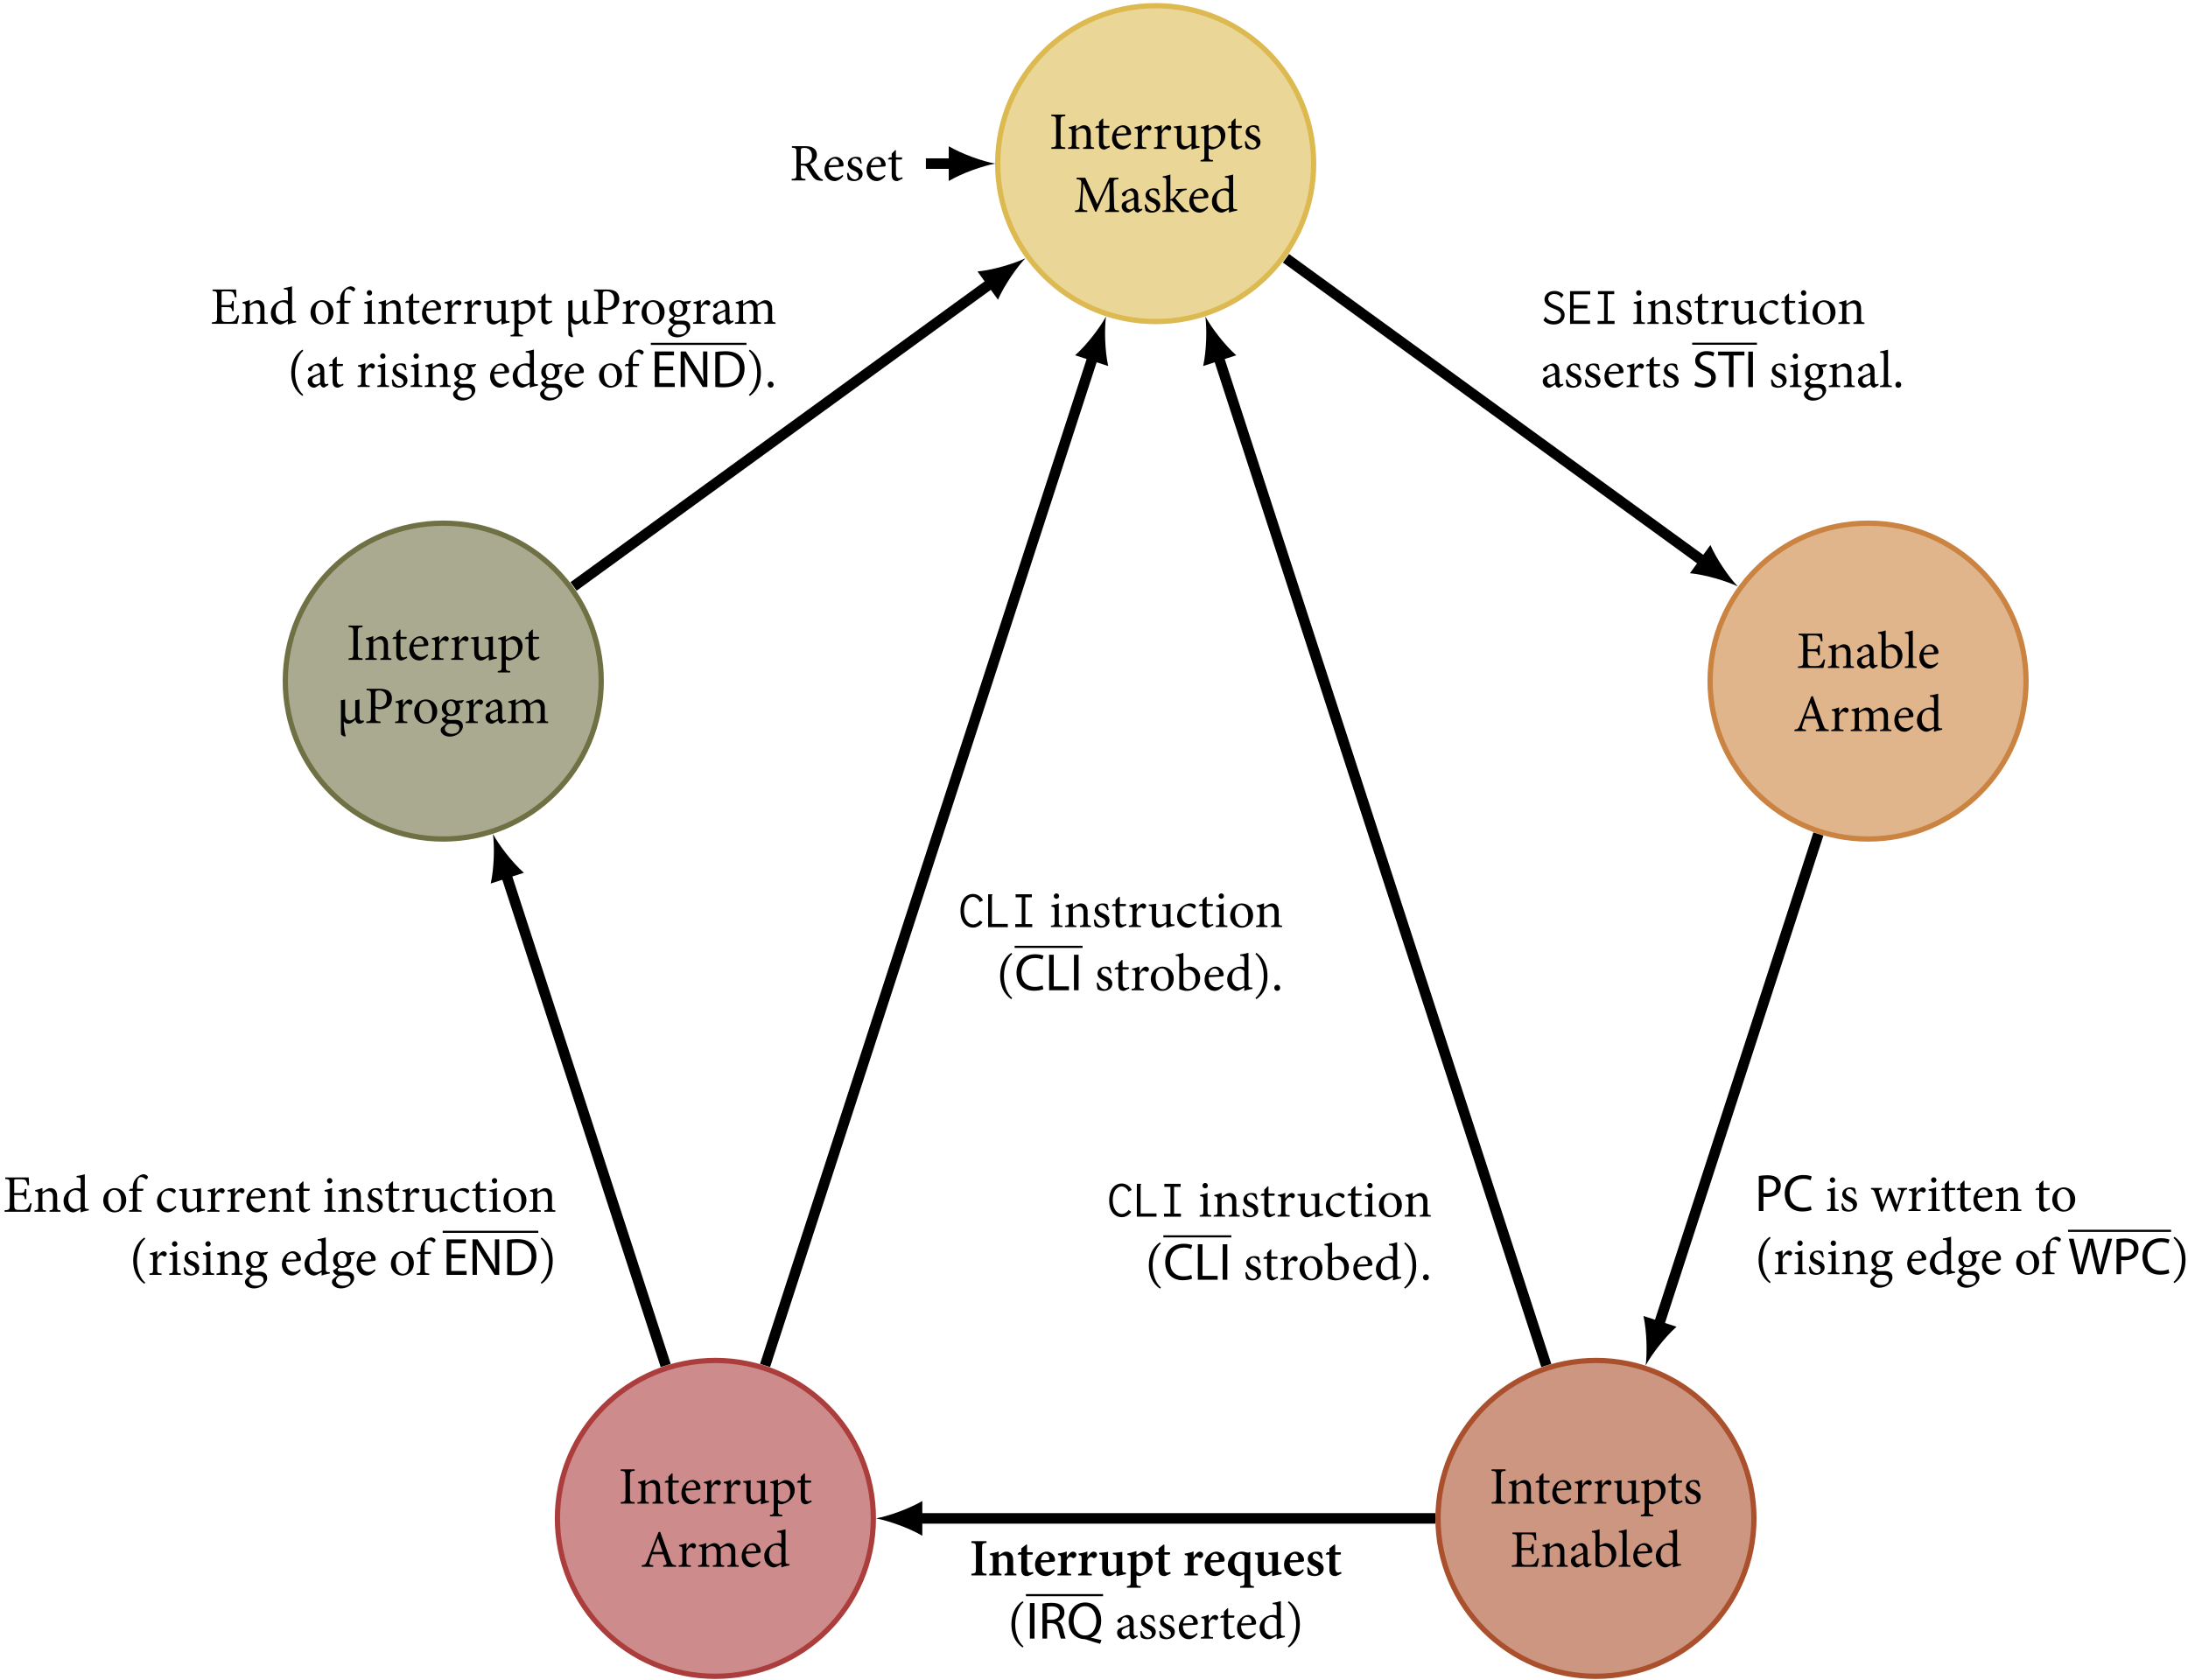 <?xml version="1.0" encoding="UTF-8"?>
<svg xmlns="http://www.w3.org/2000/svg" xmlns:xlink="http://www.w3.org/1999/xlink" width="414pt" height="318pt" viewBox="0 0 414 318" version="1.1">
<defs>
<g>
<symbol overflow="visible" id="glyph0-0">
<path style="stroke:none;" d="M 4.984 0 L 4.984 -6.984 L 0 -6.984 L 0 0 Z M 4.188 -6.484 L 2.5 -3.938 L 0.797 -6.484 Z M 4.484 -0.953 L 2.797 -3.484 L 4.484 -6.031 Z M 0.797 -0.5 L 2.5 -3.047 L 4.188 -0.5 Z M 0.5 -6.031 L 2.188 -3.484 L 0.5 -0.953 Z M 0.5 -6.031 "/>
</symbol>
<symbol overflow="visible" id="glyph0-1">
<path style="stroke:none;" d="M 3.016 0 L 3.016 -0.281 C 2.203 -0.344 2.125 -0.391 2.125 -1.25 L 2.125 -5.234 C 2.125 -6.078 2.203 -6.141 3.016 -6.203 L 3.016 -6.484 L 0.375 -6.484 L 0.375 -6.203 C 1.203 -6.141 1.281 -6.078 1.281 -5.234 L 1.281 -1.25 C 1.281 -0.406 1.203 -0.344 0.375 -0.281 L 0.375 0 Z M 3.016 0 "/>
</symbol>
<symbol overflow="visible" id="glyph0-2">
<path style="stroke:none;" d="M 5.219 0 L 5.219 -0.266 C 4.641 -0.312 4.578 -0.359 4.578 -1.031 L 4.578 -2.953 C 4.578 -3.922 4.094 -4.469 3.297 -4.469 C 3.016 -4.469 2.75 -4.359 2.469 -4.172 C 2.219 -4 2 -3.859 1.797 -3.703 L 1.797 -4.5 C 1.359 -4.312 0.891 -4.188 0.422 -4.094 L 0.422 -3.875 C 0.953 -3.766 1.016 -3.734 1.016 -3.094 L 1.016 -1.031 C 1.016 -0.375 0.969 -0.328 0.297 -0.266 L 0.297 0 L 2.453 0 L 2.453 -0.266 C 1.859 -0.312 1.797 -0.359 1.797 -1.031 L 1.797 -3.375 C 2.109 -3.641 2.5 -3.891 2.891 -3.891 C 3.562 -3.891 3.797 -3.438 3.797 -2.75 L 3.797 -1.094 C 3.797 -0.406 3.734 -0.312 3.141 -0.266 L 3.141 0 Z M 5.219 0 "/>
</symbol>
<symbol overflow="visible" id="glyph0-3">
<path style="stroke:none;" d="M 2.969 -0.359 L 2.875 -0.625 C 2.75 -0.547 2.516 -0.453 2.266 -0.453 C 2.016 -0.453 1.688 -0.594 1.688 -1.406 L 1.688 -3.953 L 2.75 -3.953 C 2.875 -4.031 2.906 -4.25 2.812 -4.359 L 1.688 -4.359 L 1.688 -5.719 L 1.547 -5.734 L 0.891 -5.078 L 0.891 -4.359 L 0.453 -4.359 L 0.172 -4.062 L 0.203 -3.953 L 0.891 -3.953 L 0.891 -1.062 C 0.891 -0.281 1.25 0.125 1.875 0.125 C 1.969 0.125 2.125 0.078 2.297 -0.016 Z M 2.969 -0.359 "/>
</symbol>
<symbol overflow="visible" id="glyph0-4">
<path style="stroke:none;" d="M 3.781 -1.062 C 3.422 -0.719 3.047 -0.562 2.641 -0.562 C 1.938 -0.562 1.156 -1.109 1.141 -2.469 C 2.344 -2.516 3.594 -2.609 3.766 -2.641 C 3.953 -2.688 3.984 -2.766 3.984 -2.953 C 3.984 -3.734 3.312 -4.469 2.5 -4.469 L 2.484 -4.469 C 1.969 -4.469 1.438 -4.203 1.031 -3.75 C 0.625 -3.297 0.375 -2.688 0.375 -2 C 0.375 -0.875 1.094 0.125 2.312 0.125 C 2.625 0.125 3.312 -0.062 3.938 -0.844 Z M 2.25 -4.109 C 2.797 -4.109 3.141 -3.625 3.125 -3.109 C 3.125 -2.953 3.078 -2.906 2.891 -2.906 C 2.312 -2.891 1.75 -2.875 1.203 -2.875 C 1.344 -3.688 1.797 -4.109 2.25 -4.109 Z M 2.25 -4.109 "/>
</symbol>
<symbol overflow="visible" id="glyph0-5">
<path style="stroke:none;" d="M 1.797 -3.406 L 1.797 -4.5 C 1.328 -4.297 0.891 -4.172 0.406 -4.094 L 0.406 -3.875 C 0.984 -3.797 1.016 -3.766 1.016 -3.094 L 1.016 -1.031 C 1.016 -0.375 0.953 -0.312 0.328 -0.266 L 0.328 0 L 2.625 0 L 2.625 -0.266 C 1.859 -0.312 1.797 -0.375 1.797 -1.031 L 1.797 -2.859 C 2.031 -3.422 2.344 -3.703 2.609 -3.703 C 2.766 -3.703 2.875 -3.656 3.031 -3.516 C 3.094 -3.453 3.172 -3.438 3.297 -3.484 C 3.484 -3.578 3.609 -3.781 3.609 -3.984 C 3.609 -4.203 3.375 -4.469 3.031 -4.469 C 2.547 -4.469 2.125 -3.922 1.828 -3.406 Z M 1.797 -3.406 "/>
</symbol>
<symbol overflow="visible" id="glyph0-6">
<path style="stroke:none;" d="M 5.156 -0.5 L 4.891 -0.516 C 4.5 -0.531 4.422 -0.594 4.422 -1.094 L 4.422 -4.422 C 4.281 -4.391 4.031 -4.359 3.766 -4.328 C 3.469 -4.281 3.125 -4.25 2.859 -4.25 L 2.859 -4.016 L 3.219 -3.953 C 3.547 -3.906 3.641 -3.844 3.641 -3.312 L 3.641 -0.984 C 3.297 -0.656 2.922 -0.516 2.562 -0.516 C 2.109 -0.516 1.688 -0.75 1.688 -1.641 L 1.688 -2.984 C 1.688 -3.656 1.688 -4.109 1.719 -4.422 C 1.562 -4.391 1.281 -4.359 1 -4.312 C 0.75 -4.281 0.5 -4.25 0.297 -4.25 L 0.297 -4.016 L 0.562 -3.953 C 0.812 -3.891 0.891 -3.844 0.891 -3.312 L 0.891 -1.359 C 0.891 -0.297 1.469 0.125 2.141 0.125 C 2.406 0.125 2.609 0.047 2.906 -0.125 C 3.188 -0.297 3.406 -0.484 3.641 -0.641 L 3.641 0.062 L 3.703 0.125 C 3.891 0.062 4.141 -0.016 4.391 -0.078 C 4.672 -0.156 4.938 -0.203 5.156 -0.234 Z M 5.156 -0.5 "/>
</symbol>
<symbol overflow="visible" id="glyph0-7">
<path style="stroke:none;" d="M 1.688 -3.781 L 1.688 -4.578 C 1.219 -4.391 0.656 -4.219 0.234 -4.141 L 0.234 -3.906 C 0.859 -3.828 0.891 -3.812 0.891 -3.156 L 0.891 1.344 C 0.891 2 0.812 2.062 0.172 2.125 L 0.172 2.391 L 2.516 2.391 L 2.516 2.125 C 1.75 2.062 1.688 2 1.688 1.25 L 1.688 -0.062 C 1.812 0.016 2.078 0.109 2.375 0.125 C 3.672 -0.125 4.859 -1.094 4.859 -2.594 C 4.859 -3.562 4.203 -4.469 3.094 -4.469 C 2.969 -4.469 2.781 -4.422 2.609 -4.312 Z M 1.688 -3.453 C 1.953 -3.656 2.359 -3.875 2.688 -3.875 C 3.406 -3.875 4.016 -3.281 4.016 -2.203 C 4.016 -1.094 3.453 -0.375 2.625 -0.375 C 2.266 -0.375 1.906 -0.531 1.688 -0.75 Z M 1.688 -3.453 "/>
</symbol>
<symbol overflow="visible" id="glyph0-8">
<path style="stroke:none;" d="M 3.188 -3.234 C 3.156 -3.484 3.047 -4.078 2.953 -4.297 C 2.766 -4.391 2.5 -4.469 2.078 -4.469 C 1.172 -4.469 0.562 -3.875 0.562 -3.188 C 0.562 -2.422 1.219 -2.078 1.812 -1.812 C 2.312 -1.578 2.609 -1.344 2.609 -0.906 C 2.609 -0.484 2.266 -0.203 1.891 -0.203 C 1.297 -0.203 0.844 -0.781 0.672 -1.453 L 0.406 -1.391 C 0.406 -1.031 0.516 -0.359 0.578 -0.219 C 0.75 -0.062 1.203 0.125 1.719 0.125 C 2.516 0.125 3.359 -0.344 3.359 -1.25 C 3.359 -1.938 2.844 -2.297 2.094 -2.609 C 1.656 -2.797 1.25 -3.031 1.25 -3.469 C 1.25 -3.875 1.516 -4.156 1.906 -4.156 C 2.391 -4.156 2.734 -3.766 2.938 -3.172 Z M 3.188 -3.234 "/>
</symbol>
<symbol overflow="visible" id="glyph0-9">
<path style="stroke:none;" d="M 8.578 0 L 8.578 -0.281 C 7.719 -0.344 7.688 -0.406 7.656 -1.469 L 7.562 -5.078 C 7.531 -6.094 7.594 -6.125 8.484 -6.203 L 8.484 -6.484 L 6.781 -6.484 L 4.469 -1.484 L 2.203 -6.484 L 0.562 -6.484 L 0.562 -6.203 C 1.469 -6.109 1.531 -6.078 1.438 -4.781 L 1.297 -2.703 C 1.219 -1.656 1.172 -1.219 1.109 -0.875 C 1.031 -0.453 0.844 -0.344 0.266 -0.281 L 0.266 0 L 2.578 0 L 2.578 -0.281 C 1.906 -0.344 1.688 -0.422 1.672 -0.891 C 1.656 -1.297 1.656 -1.719 1.688 -2.547 L 1.844 -5.391 L 1.859 -5.391 L 4.094 -0.062 L 4.297 -0.062 L 6.734 -5.531 L 6.766 -5.531 L 6.812 -1.469 C 6.812 -0.406 6.781 -0.344 5.969 -0.281 L 5.969 0 Z M 8.578 0 "/>
</symbol>
<symbol overflow="visible" id="glyph0-10">
<path style="stroke:none;" d="M 4.312 -0.391 L 4.219 -0.641 C 4.109 -0.594 3.984 -0.531 3.859 -0.531 C 3.688 -0.531 3.516 -0.688 3.516 -1.141 L 3.516 -2.984 C 3.516 -3.516 3.406 -3.906 3.062 -4.203 C 2.844 -4.391 2.547 -4.469 2.25 -4.469 C 1.672 -4.359 1.016 -3.984 0.75 -3.781 C 0.562 -3.641 0.438 -3.516 0.438 -3.375 C 0.438 -3.141 0.688 -2.953 0.875 -2.953 C 1 -2.953 1.109 -3.016 1.156 -3.188 C 1.234 -3.484 1.328 -3.703 1.453 -3.844 C 1.562 -3.953 1.703 -4.031 1.891 -4.031 C 2.406 -4.031 2.734 -3.625 2.734 -2.906 L 2.734 -2.734 C 2.516 -2.547 1.797 -2.281 1.203 -2.078 C 0.641 -1.891 0.391 -1.578 0.391 -1.094 C 0.391 -0.469 0.875 0.125 1.578 0.125 C 1.891 0.125 2.359 -0.25 2.766 -0.516 C 2.812 -0.344 2.875 -0.203 3 -0.078 C 3.109 0.031 3.312 0.125 3.469 0.125 Z M 2.734 -0.844 C 2.547 -0.641 2.203 -0.484 1.938 -0.484 C 1.641 -0.484 1.234 -0.734 1.234 -1.234 C 1.234 -1.609 1.453 -1.797 1.844 -1.969 C 2.047 -2.078 2.531 -2.281 2.734 -2.391 Z M 2.734 -0.844 "/>
</symbol>
<symbol overflow="visible" id="glyph0-11">
<path style="stroke:none;" d="M 5.109 0 L 5.109 -0.266 C 4.734 -0.281 4.469 -0.422 4.109 -0.812 C 3.781 -1.156 2.766 -2.328 2.578 -2.625 C 3 -3.125 3.188 -3.328 3.422 -3.578 C 3.812 -3.953 4.031 -4.062 4.719 -4.172 L 4.719 -4.422 L 2.688 -4.328 L 2.688 -4.062 C 3.156 -4.016 3.188 -3.938 2.984 -3.625 C 2.797 -3.359 2.5 -2.969 2.266 -2.75 C 2.125 -2.594 1.938 -2.469 1.641 -2.406 L 1.641 -7.094 C 1.25 -6.969 0.688 -6.797 0.203 -6.75 L 0.203 -6.516 C 0.812 -6.453 0.875 -6.406 0.875 -5.734 L 0.875 -1.031 C 0.875 -0.406 0.812 -0.312 0.141 -0.266 L 0.141 0 L 2.359 0 L 2.359 -0.266 C 1.719 -0.312 1.641 -0.375 1.641 -1.031 L 1.641 -2.141 C 1.703 -2.156 1.75 -2.172 1.797 -2.172 C 1.891 -2.172 1.969 -2.109 2.109 -1.953 C 2.656 -1.281 3.297 -0.484 3.75 0.016 Z M 5.109 0 "/>
</symbol>
<symbol overflow="visible" id="glyph0-12">
<path style="stroke:none;" d="M 5.156 -0.516 L 4.828 -0.531 C 4.469 -0.578 4.391 -0.625 4.391 -1.141 L 4.391 -7.094 C 4.031 -6.984 3.359 -6.812 2.844 -6.766 L 2.844 -6.516 C 3.562 -6.453 3.609 -6.438 3.609 -5.781 L 3.609 -4.359 C 3.375 -4.453 3.078 -4.469 2.938 -4.469 C 1.578 -4.469 0.375 -3.391 0.375 -2 C 0.375 -0.609 1.422 0.125 2.219 0.125 C 2.328 0.125 2.609 0.062 3 -0.172 L 3.609 -0.531 L 3.609 0.125 C 4.188 -0.094 4.938 -0.219 5.156 -0.266 Z M 3.609 -0.844 C 3.375 -0.672 3 -0.516 2.656 -0.516 C 2 -0.516 1.281 -1.094 1.281 -2.266 C 1.281 -3.719 2.109 -4.094 2.578 -4.094 C 2.953 -4.094 3.375 -3.938 3.609 -3.594 Z M 3.609 -0.844 "/>
</symbol>
<symbol overflow="visible" id="glyph0-13">
<path style="stroke:none;" d="M 6.297 -0.172 C 6.078 -0.234 5.828 -0.344 5.578 -0.641 C 5.328 -0.906 5.125 -1.172 4.766 -1.688 C 4.469 -2.141 4.047 -2.797 3.875 -3.125 C 4.609 -3.453 5.141 -3.984 5.141 -4.828 C 5.141 -5.438 4.891 -5.875 4.469 -6.141 C 4.109 -6.391 3.625 -6.484 2.891 -6.484 L 0.422 -6.484 L 0.422 -6.203 C 1.203 -6.125 1.281 -6.094 1.281 -5.25 L 1.281 -1.25 C 1.281 -0.406 1.203 -0.344 0.375 -0.281 L 0.375 0 L 2.984 0 L 2.984 -0.281 C 2.203 -0.344 2.109 -0.406 2.109 -1.25 L 2.109 -2.828 L 2.438 -2.828 C 2.938 -2.828 3.109 -2.719 3.281 -2.438 C 3.578 -1.938 3.938 -1.328 4.281 -0.844 C 4.734 -0.188 5.141 0.031 5.906 0.062 C 6.016 0.078 6.125 0.078 6.25 0.078 Z M 2.109 -3.156 L 2.109 -5.609 C 2.109 -5.891 2.141 -6 2.219 -6.047 C 2.297 -6.109 2.469 -6.156 2.766 -6.156 C 3.516 -6.156 4.219 -5.75 4.219 -4.672 C 4.219 -4.141 4.062 -3.734 3.672 -3.438 C 3.422 -3.234 3.094 -3.156 2.594 -3.156 Z M 2.109 -3.156 "/>
</symbol>
<symbol overflow="visible" id="glyph0-14">
<path style="stroke:none;" d="M 5.156 -1.609 C 5.016 -1.219 4.828 -0.875 4.656 -0.672 C 4.438 -0.422 4.156 -0.344 3.406 -0.344 C 2.906 -0.344 2.547 -0.344 2.359 -0.469 C 2.188 -0.594 2.125 -0.812 2.125 -1.281 L 2.125 -3.156 L 3.078 -3.156 C 3.938 -3.156 4 -3.094 4.141 -2.391 L 4.422 -2.391 L 4.422 -4.297 L 4.141 -4.297 C 4.016 -3.625 3.969 -3.547 3.062 -3.547 L 2.125 -3.547 L 2.125 -5.828 C 2.125 -6.109 2.141 -6.141 2.453 -6.141 L 3.203 -6.141 C 3.922 -6.141 4.203 -6.078 4.344 -5.859 C 4.469 -5.641 4.562 -5.422 4.656 -5 L 4.938 -5.047 C 4.922 -5.547 4.859 -6.234 4.859 -6.484 L 0.422 -6.484 L 0.422 -6.203 C 1.203 -6.141 1.281 -6.094 1.281 -5.219 L 1.281 -1.25 C 1.281 -0.422 1.203 -0.344 0.297 -0.281 L 0.297 0 L 5.094 0 C 5.188 -0.312 5.391 -1.25 5.438 -1.578 Z M 5.156 -1.609 "/>
</symbol>
<symbol overflow="visible" id="glyph0-15">
<path style="stroke:none;" d="M 1.516 -4.031 L 1.516 -7.094 C 1.141 -6.953 0.531 -6.812 0.062 -6.75 L 0.062 -6.516 C 0.703 -6.453 0.734 -6.406 0.734 -5.766 L 0.734 -0.234 C 1.281 0.016 1.781 0.125 2.188 0.125 C 3.516 0.125 4.688 -0.922 4.688 -2.375 C 4.688 -3.562 3.797 -4.469 2.734 -4.469 C 2.609 -4.469 2.484 -4.453 2.328 -4.375 Z M 1.516 -3.734 C 1.688 -3.828 2.016 -3.922 2.297 -3.922 C 3.125 -3.922 3.812 -3.25 3.812 -2.125 C 3.812 -0.969 3.297 -0.266 2.453 -0.266 C 1.938 -0.266 1.641 -0.625 1.578 -0.812 C 1.531 -0.906 1.516 -1 1.516 -1.156 Z M 1.516 -3.734 "/>
</symbol>
<symbol overflow="visible" id="glyph0-16">
<path style="stroke:none;" d="M 2.375 0 L 2.375 -0.266 C 1.734 -0.312 1.656 -0.375 1.656 -1.031 L 1.656 -7.094 C 1.312 -6.984 0.703 -6.812 0.172 -6.75 L 0.172 -6.516 C 0.812 -6.453 0.875 -6.438 0.875 -5.75 L 0.875 -1.031 C 0.875 -0.375 0.781 -0.312 0.156 -0.266 L 0.156 0 Z M 2.375 0 "/>
</symbol>
<symbol overflow="visible" id="glyph0-17">
<path style="stroke:none;" d="M 6.703 0 L 6.703 -0.281 C 6.062 -0.344 5.922 -0.422 5.609 -1.281 C 4.969 -3.016 4.312 -4.922 3.688 -6.625 L 3.375 -6.547 L 1.312 -1.312 C 0.984 -0.422 0.844 -0.375 0.203 -0.281 L 0.203 0 L 2.375 0 L 2.375 -0.281 C 1.609 -0.344 1.531 -0.453 1.75 -1.078 C 1.875 -1.5 2.031 -1.906 2.188 -2.359 L 4.312 -2.359 C 4.531 -1.75 4.719 -1.219 4.859 -0.828 C 4.984 -0.438 4.891 -0.359 4.266 -0.281 L 4.266 0 Z M 4.172 -2.797 L 2.328 -2.797 C 2.641 -3.609 2.953 -4.484 3.266 -5.328 L 3.297 -5.328 Z M 4.172 -2.797 "/>
</symbol>
<symbol overflow="visible" id="glyph0-18">
<path style="stroke:none;" d="M 7.938 0 L 7.938 -0.266 C 7.359 -0.312 7.297 -0.359 7.297 -1.031 L 7.297 -2.953 C 7.297 -3.922 6.797 -4.469 6.031 -4.469 C 5.734 -4.469 5.484 -4.359 5.281 -4.219 C 5.031 -4.062 4.734 -3.875 4.453 -3.656 C 4.234 -4.172 3.812 -4.469 3.328 -4.469 C 3.016 -4.469 2.781 -4.359 2.516 -4.203 C 2.219 -4.016 2 -3.844 1.797 -3.703 L 1.797 -4.5 C 1.344 -4.312 0.844 -4.172 0.406 -4.094 L 0.406 -3.875 C 0.984 -3.781 1.016 -3.734 1.016 -3.094 L 1.016 -1.031 C 1.016 -0.375 0.922 -0.312 0.266 -0.266 L 0.266 0 L 2.375 0 L 2.375 -0.266 C 1.891 -0.312 1.797 -0.375 1.797 -1.031 L 1.797 -3.375 C 2.094 -3.625 2.5 -3.891 2.875 -3.891 C 3.5 -3.891 3.766 -3.469 3.766 -2.734 L 3.766 -1.031 C 3.766 -0.375 3.672 -0.312 3.047 -0.266 L 3.047 0 L 5.188 0 L 5.188 -0.266 C 4.641 -0.312 4.547 -0.375 4.547 -1 L 4.547 -2.953 C 4.547 -3.125 4.531 -3.25 4.516 -3.375 C 4.891 -3.672 5.281 -3.891 5.625 -3.891 C 6.266 -3.891 6.516 -3.438 6.516 -2.734 L 6.516 -1.062 C 6.516 -0.359 6.406 -0.312 5.812 -0.266 L 5.812 0 Z M 7.938 0 "/>
</symbol>
<symbol overflow="visible" id="glyph0-19">
<path style="stroke:none;" d="M 4.969 -0.531 C 4.875 -0.484 4.734 -0.438 4.609 -0.438 C 4.406 -0.438 4.203 -0.594 4.203 -1.141 L 4.203 -4.469 L 3.406 -4.297 L 3.406 -1.031 C 3.219 -0.797 2.844 -0.5 2.406 -0.5 C 2.016 -0.5 1.5 -0.766 1.5 -1.719 L 1.5 -3.422 C 1.5 -3.797 1.5 -4.25 1.484 -4.469 L 0.672 -4.297 C 0.703 -4.062 0.703 -3.688 0.703 -3.344 L 0.703 -0.406 C 0.703 0.641 0.672 2 0.734 2.172 C 0.875 2.328 1.25 2.547 1.469 2.562 L 1.609 2.438 C 1.453 2.047 1.219 0.641 1.234 -0.141 L 1.234 -0.297 L 1.281 -0.297 C 1.438 -0.062 1.719 0.125 2.078 0.125 C 2.609 0.125 3.031 -0.219 3.422 -0.656 L 3.438 -0.656 C 3.5 -0.203 3.797 0.125 4.219 0.125 C 4.562 0.125 4.906 -0.078 5.062 -0.281 Z M 4.969 -0.531 "/>
</symbol>
<symbol overflow="visible" id="glyph0-20">
<path style="stroke:none;" d="M 0.453 -6.484 L 0.453 -6.203 C 1.203 -6.156 1.281 -6.109 1.281 -5.234 L 1.281 -1.25 C 1.281 -0.422 1.203 -0.344 0.406 -0.281 L 0.406 0 L 3.094 0 L 3.094 -0.281 C 2.203 -0.344 2.109 -0.391 2.109 -1.234 L 2.109 -2.797 L 2.844 -2.609 C 2.953 -2.609 3.156 -2.609 3.297 -2.625 C 4.281 -2.734 5.25 -3.375 5.25 -4.672 C 5.25 -5.312 5 -5.766 4.609 -6.078 C 4.203 -6.359 3.625 -6.484 2.922 -6.484 Z M 2.109 -5.578 C 2.109 -5.859 2.141 -5.984 2.219 -6.047 C 2.297 -6.109 2.5 -6.156 2.781 -6.156 C 3.594 -6.156 4.281 -5.703 4.281 -4.625 C 4.281 -3.359 3.484 -3.016 2.844 -3.016 C 2.516 -3.016 2.25 -3.078 2.109 -3.125 Z M 2.109 -5.578 "/>
</symbol>
<symbol overflow="visible" id="glyph0-21">
<path style="stroke:none;" d="M 2.562 -4.469 C 1.641 -4.469 0.375 -3.734 0.375 -2.078 C 0.375 -0.984 1.188 0.125 2.547 0.125 C 3.531 0.125 4.719 -0.641 4.719 -2.25 C 4.719 -3.484 3.797 -4.469 2.562 -4.469 Z M 2.438 -4.141 C 3.312 -4.141 3.781 -3.188 3.781 -2.031 C 3.781 -0.672 3.281 -0.203 2.656 -0.203 C 1.828 -0.203 1.297 -1.141 1.297 -2.406 C 1.297 -3.531 1.828 -4.141 2.438 -4.141 Z M 2.438 -4.141 "/>
</symbol>
<symbol overflow="visible" id="glyph0-22">
<path style="stroke:none;" d="M 4.609 -4.359 C 4.25 -4.297 3.734 -4.234 3.266 -4.203 C 2.953 -4.391 2.625 -4.469 2.297 -4.469 C 1.531 -4.469 0.516 -3.953 0.516 -2.828 C 0.516 -2.141 0.938 -1.672 1.391 -1.484 C 1.219 -1.281 0.906 -1.031 0.516 -0.875 C 0.5 -0.781 0.531 -0.594 0.625 -0.453 C 0.75 -0.25 1 -0.016 1.359 0.094 C 1.109 0.281 0.734 0.594 0.531 0.781 C 0.375 0.938 0.297 1.125 0.297 1.344 C 0.297 1.906 0.906 2.562 2.031 2.562 C 3.344 2.562 4.5 1.594 4.5 0.594 C 4.5 -0.391 3.703 -0.594 3.078 -0.594 C 2.734 -0.594 2.391 -0.578 2.031 -0.578 C 1.578 -0.578 1.391 -0.766 1.391 -0.953 C 1.391 -1.094 1.562 -1.281 1.688 -1.375 C 1.859 -1.344 2.047 -1.328 2.203 -1.328 C 3.047 -1.328 3.953 -1.844 3.953 -2.922 C 3.953 -3.266 3.828 -3.594 3.656 -3.797 L 4.219 -3.766 C 4.375 -3.859 4.578 -4.109 4.672 -4.281 Z M 2.188 -4.172 C 2.766 -4.172 3.125 -3.609 3.125 -2.828 C 3.125 -2.047 2.734 -1.656 2.297 -1.641 C 1.75 -1.641 1.359 -2.203 1.359 -2.984 C 1.359 -3.75 1.766 -4.172 2.188 -4.172 Z M 2.406 0.109 C 2.844 0.109 3.125 0.141 3.375 0.234 C 3.656 0.359 3.828 0.609 3.828 0.953 C 3.828 1.562 3.344 2.047 2.391 2.047 C 1.656 2.047 1.078 1.641 1.078 1.094 C 1.078 0.812 1.281 0.531 1.531 0.312 C 1.719 0.172 1.938 0.109 2.406 0.109 Z M 2.406 0.109 "/>
</symbol>
<symbol overflow="visible" id="glyph0-23">
<path style="stroke:none;" d="M 1.344 -5.344 C 1.641 -5.344 1.859 -5.578 1.859 -5.859 C 1.859 -6.156 1.641 -6.375 1.359 -6.375 C 1.094 -6.375 0.844 -6.156 0.844 -5.859 C 0.844 -5.578 1.094 -5.344 1.344 -5.344 Z M 2.516 0 L 2.516 -0.266 C 1.875 -0.312 1.797 -0.375 1.797 -1.062 L 1.797 -4.5 C 1.375 -4.312 0.891 -4.188 0.391 -4.109 L 0.391 -3.875 C 0.984 -3.781 1.016 -3.734 1.016 -3.109 L 1.016 -1.062 C 1.016 -0.375 0.953 -0.312 0.312 -0.266 L 0.312 0 Z M 2.516 0 "/>
</symbol>
<symbol overflow="visible" id="glyph0-24">
<path style="stroke:none;" d="M 3.891 -1.109 C 3.422 -0.672 3.109 -0.562 2.688 -0.562 C 2.109 -0.562 1.172 -1.016 1.172 -2.406 C 1.172 -3.453 1.75 -4 2.406 -4 C 2.766 -4 3.109 -3.875 3.406 -3.594 C 3.484 -3.516 3.531 -3.484 3.594 -3.484 C 3.703 -3.484 3.922 -3.703 3.922 -3.906 C 3.922 -4.016 3.891 -4.094 3.766 -4.203 C 3.609 -4.344 3.281 -4.469 2.875 -4.469 L 2.859 -4.469 C 2.5 -4.469 1.891 -4.312 1.375 -3.906 C 0.703 -3.406 0.375 -2.734 0.375 -1.969 C 0.375 -0.891 1.109 0.125 2.375 0.125 C 2.953 0.125 3.625 -0.312 4.062 -0.891 Z M 3.891 -1.109 "/>
</symbol>
<symbol overflow="visible" id="glyph0-25">
<path style="stroke:none;" d="M 1.125 0.125 C 1.453 0.125 1.688 -0.109 1.688 -0.453 C 1.688 -0.781 1.453 -1.031 1.141 -1.031 C 0.812 -1.031 0.578 -0.781 0.578 -0.453 C 0.578 -0.109 0.812 0.125 1.125 0.125 Z M 1.125 0.125 "/>
</symbol>
<symbol overflow="visible" id="glyph0-26">
<path style="stroke:none;" d="M 6.938 -4.359 L 5.141 -4.359 L 5.141 -4.094 C 5.781 -4 5.859 -3.953 5.719 -3.438 C 5.531 -2.703 5.25 -1.828 5.031 -1.141 L 5.016 -1.141 C 4.594 -2.219 4.188 -3.266 3.812 -4.312 L 3.562 -4.312 C 3.141 -3.156 2.766 -2.141 2.406 -1.172 L 2.375 -1.172 C 2.141 -1.938 1.891 -2.734 1.641 -3.484 C 1.5 -3.953 1.562 -4 2.156 -4.094 L 2.156 -4.359 L 0.094 -4.359 L 0.094 -4.094 C 0.562 -4.031 0.641 -3.969 0.828 -3.453 C 1.25 -2.25 1.609 -1.078 1.984 0.109 L 2.266 0.109 C 2.656 -1 3.078 -1.984 3.453 -2.984 C 3.859 -1.938 4.266 -0.969 4.672 0.109 L 4.953 0.109 C 5.406 -1.234 5.859 -2.562 6.156 -3.359 C 6.344 -3.906 6.438 -4.031 6.938 -4.094 Z M 6.938 -4.359 "/>
</symbol>
<symbol overflow="visible" id="glyph0-27">
<path style="stroke:none;" d="M 2.984 1.469 C 2 0.625 1.422 -0.984 1.422 -2.688 C 1.422 -4.406 2 -6 2.984 -6.844 L 2.812 -7.078 C 1.359 -6.094 0.703 -4.5 0.703 -2.719 L 0.703 -2.703 C 0.703 -0.891 1.359 0.703 2.812 1.688 Z M 2.984 1.469 "/>
</symbol>
<symbol overflow="visible" id="glyph0-28">
<path style="stroke:none;" d="M 0.531 -4.359 L 0.266 -4.062 L 0.312 -3.953 L 1 -3.953 L 1 -1.031 C 1 -0.375 0.938 -0.312 0.297 -0.266 L 0.297 0 L 2.656 0 L 2.656 -0.25 C 1.859 -0.328 1.797 -0.359 1.797 -1.094 L 1.797 -3.953 L 2.875 -3.953 C 2.984 -4.031 3.031 -4.266 2.969 -4.359 L 1.797 -4.359 L 1.797 -4.75 C 1.781 -5.609 1.891 -6.078 2.031 -6.281 C 2.141 -6.453 2.297 -6.562 2.547 -6.562 C 2.875 -6.562 3.172 -6.391 3.359 -6.203 C 3.453 -6.094 3.531 -6.094 3.625 -6.172 C 3.734 -6.25 3.781 -6.328 3.812 -6.406 C 3.875 -6.531 3.859 -6.656 3.766 -6.766 C 3.609 -6.953 3.312 -7.078 2.984 -7.094 C 2.594 -7.047 2.25 -6.875 1.891 -6.562 C 1.344 -6.109 1.188 -5.609 1.109 -5.391 C 1.047 -5.172 1 -4.891 1 -4.562 L 1 -4.359 Z M 0.531 -4.359 "/>
</symbol>
<symbol overflow="visible" id="glyph0-29">
<path style="stroke:none;" d="M 2.734 -2.703 C 2.734 -4.5 2.109 -6.078 0.641 -7.078 L 0.453 -6.844 C 1.453 -6.016 2.031 -4.406 2.031 -2.688 C 2.031 -0.984 1.469 0.625 0.453 1.469 L 0.641 1.688 C 2.125 0.672 2.734 -0.891 2.734 -2.688 Z M 2.734 -2.703 "/>
</symbol>
<symbol overflow="visible" id="glyph0-30">
<path style="stroke:none;" d="M 4.969 -0.531 C 4.875 -0.484 4.734 -0.438 4.609 -0.438 C 4.406 -0.438 4.203 -0.594 4.203 -1.141 L 4.203 -4.469 L 3.406 -4.297 L 3.406 -1.031 C 3.219 -0.797 2.844 -0.5 2.406 -0.5 C 2.016 -0.5 1.5 -0.766 1.5 -1.719 L 1.5 -3.422 C 1.5 -3.797 1.5 -4.25 1.484 -4.469 L 0.672 -4.297 C 0.703 -4.062 0.703 -3.688 0.703 -3.344 L 0.703 -0.406 C 0.703 0.641 0.672 2 0.734 2.172 C 0.875 2.328 1.25 2.547 1.469 2.562 L 1.609 2.438 C 1.453 2.047 1.219 0.641 1.234 -0.141 L 1.234 -0.297 L 1.281 -0.297 C 1.438 -0.062 1.719 0.125 2.078 0.125 C 2.609 0.125 3.031 -0.219 3.422 -0.656 L 3.438 -0.656 C 3.5 -0.203 3.797 0.125 4.219 0.125 C 4.562 0.125 4.906 -0.078 5.062 -0.281 Z M 4.969 -0.531 "/>
</symbol>
<symbol overflow="visible" id="glyph1-0">
<path style="stroke:none;" d=""/>
</symbol>
<symbol overflow="visible" id="glyph1-1">
<path style="stroke:none;" d="M 4.328 -5.469 C 3.906 -5.969 3.297 -6.234 2.609 -6.234 C 1.484 -6.234 0.719 -5.5 0.719 -4.641 C 0.719 -4.281 0.859 -3.812 1.375 -3.438 C 1.953 -3.016 2.844 -2.797 3.312 -2.5 C 3.734 -2.25 3.844 -1.922 3.844 -1.641 C 3.844 -1.109 3.375 -0.516 2.484 -0.516 C 1.797 -0.516 1.281 -0.859 1 -1.203 C 0.969 -1.25 0.969 -1.266 0.969 -1.312 C 0.969 -1.328 0.969 -1.391 0.922 -1.406 L 0.516 -0.688 C 1 -0.156 1.688 0.109 2.469 0.109 C 3.984 0.109 4.531 -0.906 4.531 -1.688 C 4.531 -2.016 4.438 -2.438 4.047 -2.812 C 3.516 -3.312 2.625 -3.5 2.062 -3.828 C 1.547 -4.141 1.438 -4.5 1.438 -4.75 C 1.438 -5.234 1.844 -5.656 2.547 -5.656 C 3.125 -5.656 3.578 -5.406 3.812 -5.047 C 3.844 -5.016 3.844 -5 3.844 -4.953 C 3.844 -4.891 3.875 -4.875 3.891 -4.875 Z M 4.328 -5.469 "/>
</symbol>
<symbol overflow="visible" id="glyph1-2">
<path style="stroke:none;" d="M 0.578 -6.203 L 0.578 0 L 4.359 0 L 4.359 -0.625 L 1.25 -0.625 L 1.25 -2.922 L 3.844 -2.922 L 3.844 -3.562 L 1.25 -3.562 L 1.25 -5.594 L 4.391 -5.594 L 4.391 -6.203 Z M 0.578 -6.203 "/>
</symbol>
<symbol overflow="visible" id="glyph1-3">
<path style="stroke:none;" d="M 0.875 -6.203 L 0.875 -5.625 L 2.031 -5.625 L 2.031 -0.562 L 0.812 -0.562 L 0.812 0.016 L 4.016 0.016 L 4.016 -0.562 L 2.719 -0.562 L 2.719 -5.625 L 3.953 -5.625 L 3.953 -6.203 Z M 0.875 -6.203 "/>
</symbol>
<symbol overflow="visible" id="glyph1-4">
<path style="stroke:none;" d="M 2.766 -6.266 C 1.797 -6.266 0.406 -5.547 0.406 -3.062 C 0.406 -0.672 1.734 0.109 2.766 0.109 C 3.5 0.109 4.188 -0.281 4.578 -0.922 L 4.062 -1.25 C 3.781 -0.781 3.281 -0.5 2.797 -0.5 C 1.891 -0.5 1.078 -1.453 1.078 -3.125 C 1.078 -4.781 1.859 -5.703 2.734 -5.703 C 3.219 -5.703 3.672 -5.406 3.922 -4.969 C 3.953 -4.938 3.969 -4.922 3.969 -4.875 C 3.969 -4.844 3.953 -4.828 3.953 -4.797 C 3.953 -4.781 3.953 -4.734 4 -4.703 L 4.672 -5.031 C 4.344 -5.766 3.594 -6.266 2.766 -6.266 Z M 2.766 -6.266 "/>
</symbol>
<symbol overflow="visible" id="glyph1-5">
<path style="stroke:none;" d="M 0.656 -6.203 L 0.656 0.016 L 4.375 0.016 L 4.375 -0.594 L 1.375 -0.594 L 1.375 -5.875 C 1.375 -5.969 1.406 -5.984 1.438 -6.047 C 1.453 -6.078 1.469 -6.125 1.469 -6.203 Z M 0.656 -6.203 "/>
</symbol>
<symbol overflow="visible" id="glyph2-0">
<path style="stroke:none;" d="M 0 0 L 4.984 0 L 4.984 -6.984 L 0 -6.984 Z M 2.5 -3.938 L 0.797 -6.484 L 4.188 -6.484 Z M 2.797 -3.484 L 4.484 -6.031 L 4.484 -0.953 Z M 0.797 -0.5 L 2.5 -3.047 L 4.188 -0.5 Z M 0.5 -6.031 L 2.188 -3.484 L 0.5 -0.953 Z M 0.5 -6.031 "/>
</symbol>
<symbol overflow="visible" id="glyph2-1">
<path style="stroke:none;" d="M 0.422 -0.344 C 0.781 -0.094 1.484 0.094 2.141 0.094 C 3.719 0.094 4.469 -0.812 4.469 -1.828 C 4.469 -2.828 3.906 -3.359 2.766 -3.812 C 1.844 -4.172 1.438 -4.469 1.438 -5.094 C 1.438 -5.547 1.781 -6.094 2.703 -6.094 C 3.312 -6.094 3.766 -5.906 3.969 -5.781 L 4.203 -6.5 C 3.922 -6.656 3.406 -6.812 2.734 -6.812 C 1.422 -6.812 0.562 -6.047 0.562 -5 C 0.562 -4.062 1.234 -3.484 2.328 -3.094 C 3.234 -2.766 3.594 -2.391 3.594 -1.766 C 3.594 -1.094 3.078 -0.625 2.188 -0.625 C 1.594 -0.625 1.031 -0.812 0.641 -1.062 Z M 0.422 -0.344 "/>
</symbol>
<symbol overflow="visible" id="glyph2-2">
<path style="stroke:none;" d="M 2.031 0 L 2.906 0 L 2.906 -5.984 L 4.969 -5.984 L 4.969 -6.719 L -0.016 -6.719 L -0.016 -5.984 L 2.031 -5.984 Z M 2.031 0 "/>
</symbol>
<symbol overflow="visible" id="glyph2-3">
<path style="stroke:none;" d="M 0.75 -6.719 L 0.75 0 L 1.625 0 L 1.625 -6.719 Z M 0.75 -6.719 "/>
</symbol>
<symbol overflow="visible" id="glyph2-4">
<path style="stroke:none;" d="M 0.75 0 L 1.625 0 L 1.625 -2.703 C 1.828 -2.656 2.062 -2.641 2.328 -2.641 C 3.172 -2.641 3.922 -2.891 4.375 -3.375 C 4.719 -3.734 4.906 -4.203 4.906 -4.812 C 4.906 -5.406 4.672 -5.891 4.312 -6.203 C 3.906 -6.562 3.281 -6.766 2.422 -6.766 C 1.719 -6.766 1.172 -6.703 0.75 -6.625 Z M 1.625 -6.016 C 1.781 -6.047 2.062 -6.078 2.438 -6.078 C 3.406 -6.078 4.031 -5.656 4.031 -4.766 C 4.031 -3.844 3.391 -3.344 2.344 -3.344 C 2.047 -3.344 1.812 -3.359 1.625 -3.406 Z M 1.625 -6.016 "/>
</symbol>
<symbol overflow="visible" id="glyph2-5">
<path style="stroke:none;" d="M 5.281 -0.922 C 4.922 -0.75 4.391 -0.641 3.844 -0.641 C 2.219 -0.641 1.281 -1.688 1.281 -3.328 C 1.281 -5.078 2.328 -6.094 3.891 -6.094 C 4.453 -6.094 4.922 -5.969 5.25 -5.812 L 5.469 -6.531 C 5.234 -6.641 4.688 -6.812 3.875 -6.812 C 1.781 -6.812 0.359 -5.406 0.359 -3.297 C 0.359 -1.094 1.781 0.094 3.672 0.094 C 4.484 0.094 5.141 -0.062 5.438 -0.219 Z M 5.281 -0.922 "/>
</symbol>
<symbol overflow="visible" id="glyph2-6">
<path style="stroke:none;" d="M 2.766 0 L 3.719 -3.5 C 3.969 -4.359 4.125 -5.016 4.234 -5.688 L 4.25 -5.688 C 4.344 -5.016 4.484 -4.359 4.688 -3.484 L 5.547 0 L 6.453 0 L 8.359 -6.719 L 7.469 -6.719 L 6.578 -3.328 C 6.375 -2.5 6.188 -1.75 6.047 -1 L 6.016 -1 C 5.922 -1.719 5.734 -2.5 5.547 -3.312 L 4.734 -6.719 L 3.828 -6.719 L 2.938 -3.328 C 2.703 -2.469 2.5 -1.672 2.375 -1 L 2.359 -1 C 2.25 -1.641 2.062 -2.469 1.859 -3.312 L 1.062 -6.719 L 0.156 -6.719 L 1.859 0 Z M 2.766 0 "/>
</symbol>
<symbol overflow="visible" id="glyph2-7">
<path style="stroke:none;" d="M 0.75 0 L 1.625 0 L 1.625 -2.906 L 2.438 -2.906 C 3.234 -2.875 3.594 -2.531 3.797 -1.609 C 3.984 -0.766 4.125 -0.203 4.234 0 L 5.141 0 C 5 -0.266 4.844 -0.906 4.625 -1.844 C 4.453 -2.547 4.141 -3.016 3.641 -3.203 L 3.641 -3.234 C 4.344 -3.469 4.906 -4.062 4.906 -4.938 C 4.906 -5.469 4.703 -5.922 4.375 -6.203 C 3.953 -6.594 3.344 -6.766 2.422 -6.766 C 1.828 -6.766 1.203 -6.703 0.75 -6.625 Z M 1.625 -6.016 C 1.781 -6.047 2.062 -6.094 2.484 -6.094 C 3.406 -6.094 4.031 -5.719 4.031 -4.844 C 4.031 -4.078 3.438 -3.562 2.516 -3.562 L 1.625 -3.562 Z M 1.625 -6.016 "/>
</symbol>
<symbol overflow="visible" id="glyph2-8">
<path style="stroke:none;" d="M 6.547 0.266 C 5.984 0.156 5.25 0 4.578 -0.172 L 4.578 -0.203 C 5.703 -0.609 6.5 -1.703 6.5 -3.422 C 6.5 -5.406 5.312 -6.828 3.484 -6.828 C 1.672 -6.828 0.359 -5.438 0.359 -3.297 C 0.359 -1.125 1.719 0.047 3.312 0.109 C 3.453 0.109 3.578 0.156 3.734 0.203 C 4.5 0.469 5.391 0.75 6.297 0.984 Z M 3.422 -0.594 C 2.047 -0.594 1.281 -1.891 1.281 -3.312 C 1.281 -4.766 2 -6.125 3.453 -6.125 C 4.891 -6.125 5.578 -4.734 5.578 -3.391 C 5.578 -1.859 4.812 -0.594 3.422 -0.594 Z M 3.422 -0.594 "/>
</symbol>
<symbol overflow="visible" id="glyph2-9">
<path style="stroke:none;" d="M 0.75 0 L 4.5 0 L 4.5 -0.734 L 1.625 -0.734 L 1.625 -6.719 L 0.75 -6.719 Z M 0.75 0 "/>
</symbol>
<symbol overflow="visible" id="glyph2-10">
<path style="stroke:none;" d="M 4.234 -3.875 L 1.625 -3.875 L 1.625 -5.984 L 4.391 -5.984 L 4.391 -6.719 L 0.75 -6.719 L 0.75 0 L 4.531 0 L 4.531 -0.734 L 1.625 -0.734 L 1.625 -3.156 L 4.234 -3.156 Z M 4.234 -3.875 "/>
</symbol>
<symbol overflow="visible" id="glyph2-11">
<path style="stroke:none;" d="M 1.578 0 L 1.578 -2.875 C 1.578 -3.984 1.562 -4.797 1.516 -5.641 L 1.547 -5.656 C 1.875 -4.922 2.328 -4.156 2.797 -3.406 L 4.922 0 L 5.797 0 L 5.797 -6.719 L 4.984 -6.719 L 4.984 -3.891 C 4.984 -2.859 5 -2.047 5.078 -1.141 L 5.047 -1.141 C 4.75 -1.828 4.344 -2.531 3.859 -3.312 L 1.719 -6.719 L 0.75 -6.719 L 0.75 0 Z M 1.578 0 "/>
</symbol>
<symbol overflow="visible" id="glyph2-12">
<path style="stroke:none;" d="M 0.75 -0.016 C 1.203 0.047 1.703 0.062 2.328 0.062 C 3.641 0.062 4.672 -0.281 5.312 -0.906 C 5.938 -1.531 6.281 -2.422 6.281 -3.516 C 6.281 -4.609 5.938 -5.391 5.328 -5.938 C 4.734 -6.484 3.844 -6.766 2.609 -6.766 C 1.906 -6.766 1.281 -6.703 0.75 -6.625 Z M 1.625 -5.984 C 1.859 -6.047 2.188 -6.078 2.641 -6.078 C 4.469 -6.078 5.375 -5.078 5.359 -3.484 C 5.359 -1.672 4.359 -0.625 2.5 -0.641 C 2.156 -0.641 1.844 -0.641 1.625 -0.672 Z M 1.625 -5.984 "/>
</symbol>
<symbol overflow="visible" id="glyph3-0">
<path style="stroke:none;" d="M 4.984 0 L 4.984 -6.984 L 0 -6.984 L 0 0 Z M 4.188 -6.484 L 2.5 -3.938 L 0.797 -6.484 Z M 4.484 -0.953 L 2.797 -3.484 L 4.484 -6.031 Z M 0.797 -0.5 L 2.5 -3.047 L 4.188 -0.5 Z M 0.5 -6.031 L 2.188 -3.484 L 0.5 -0.953 Z M 0.5 -6.031 "/>
</symbol>
<symbol overflow="visible" id="glyph3-1">
<path style="stroke:none;" d="M 3.234 0 L 3.234 -0.312 C 2.469 -0.391 2.391 -0.453 2.391 -1.297 L 2.391 -5.188 C 2.391 -6.031 2.469 -6.094 3.234 -6.156 L 3.234 -6.484 L 0.375 -6.484 L 0.375 -6.156 C 1.141 -6.094 1.234 -6.031 1.234 -5.188 L 1.234 -1.297 C 1.234 -0.453 1.141 -0.391 0.375 -0.312 L 0.375 0 Z M 3.234 0 "/>
</symbol>
<symbol overflow="visible" id="glyph3-2">
<path style="stroke:none;" d="M 5.391 0 L 5.391 -0.297 C 4.844 -0.375 4.781 -0.406 4.781 -1.031 L 4.781 -2.938 C 4.781 -3.922 4.281 -4.5 3.484 -4.5 C 3.203 -4.5 2.984 -4.406 2.688 -4.219 C 2.469 -4.062 2.25 -3.906 2.047 -3.766 L 2.047 -4.531 C 1.516 -4.344 0.922 -4.219 0.406 -4.141 L 0.406 -3.875 C 0.906 -3.781 0.953 -3.734 0.953 -3.125 L 0.953 -1.062 C 0.953 -0.406 0.906 -0.375 0.266 -0.297 L 0.266 0 L 2.578 0 L 2.578 -0.297 C 2.109 -0.359 2.047 -0.406 2.047 -1.031 L 2.047 -3.422 C 2.328 -3.641 2.609 -3.797 2.922 -3.797 C 3.391 -3.797 3.688 -3.5 3.688 -2.797 L 3.688 -1.109 C 3.688 -0.406 3.625 -0.359 3.156 -0.297 L 3.156 0 Z M 5.391 0 "/>
</symbol>
<symbol overflow="visible" id="glyph3-3">
<path style="stroke:none;" d="M 3.172 -0.375 L 3.078 -0.672 C 2.922 -0.609 2.734 -0.547 2.531 -0.547 C 2.312 -0.547 1.969 -0.656 1.969 -1.453 L 1.969 -3.938 L 2.938 -3.938 C 3.078 -4.016 3.094 -4.281 2.984 -4.391 L 1.969 -4.391 L 1.969 -5.797 L 1.828 -5.859 L 0.875 -5.109 L 0.875 -4.391 L 0.453 -4.391 L 0.172 -4.047 L 0.219 -3.938 L 0.875 -3.938 L 0.875 -1.109 C 0.875 -0.25 1.281 0.125 2 0.125 C 2.078 0.125 2.234 0.078 2.406 0 Z M 3.172 -0.375 "/>
</symbol>
<symbol overflow="visible" id="glyph3-4">
<path style="stroke:none;" d="M 3.906 -1.172 C 3.562 -0.844 3.188 -0.703 2.797 -0.703 C 2.078 -0.703 1.422 -1.25 1.391 -2.438 C 2.453 -2.469 3.672 -2.578 3.844 -2.594 C 4.062 -2.625 4.109 -2.734 4.109 -2.938 C 4.109 -3.734 3.422 -4.5 2.547 -4.5 L 2.531 -4.5 C 2.016 -4.5 1.469 -4.234 1.031 -3.781 C 0.625 -3.375 0.328 -2.75 0.328 -2.016 C 0.328 -0.875 1.062 0.125 2.344 0.125 C 2.719 0.125 3.469 -0.078 4.078 -0.922 Z M 2.328 -4.109 C 2.766 -4.109 3.031 -3.625 3.031 -3.109 C 3.031 -2.953 2.969 -2.906 2.812 -2.906 C 2.344 -2.891 1.906 -2.875 1.453 -2.875 C 1.531 -3.672 1.906 -4.109 2.328 -4.109 Z M 2.328 -4.109 "/>
</symbol>
<symbol overflow="visible" id="glyph3-5">
<path style="stroke:none;" d="M 2.047 -3.453 L 2.047 -4.531 C 1.484 -4.328 0.953 -4.203 0.391 -4.141 L 0.391 -3.875 C 0.891 -3.781 0.953 -3.734 0.953 -3.172 L 0.953 -1.031 C 0.953 -0.406 0.875 -0.359 0.297 -0.297 L 0.297 0 L 2.875 0 L 2.875 -0.297 C 2.109 -0.359 2.047 -0.406 2.047 -1.031 L 2.047 -2.875 C 2.25 -3.344 2.484 -3.516 2.703 -3.516 C 2.859 -3.516 2.984 -3.453 3.156 -3.312 C 3.203 -3.266 3.312 -3.234 3.438 -3.297 C 3.672 -3.375 3.875 -3.625 3.875 -3.922 C 3.875 -4.234 3.609 -4.5 3.234 -4.5 C 2.828 -4.5 2.406 -4.031 2.078 -3.453 Z M 2.047 -3.453 "/>
</symbol>
<symbol overflow="visible" id="glyph3-6">
<path style="stroke:none;" d="M 5.328 -0.531 L 5.078 -0.562 C 4.719 -0.594 4.641 -0.672 4.641 -1.188 L 4.641 -4.453 C 4.453 -4.422 4.141 -4.375 3.828 -4.344 C 3.5 -4.312 3.156 -4.281 2.859 -4.281 L 2.859 -4 L 3.188 -3.938 C 3.484 -3.891 3.547 -3.812 3.547 -3.328 L 3.547 -0.953 C 3.281 -0.688 3 -0.594 2.703 -0.594 C 2.312 -0.594 1.938 -0.828 1.938 -1.562 L 1.938 -2.969 C 1.938 -3.578 1.938 -4.078 1.969 -4.453 C 1.75 -4.422 1.422 -4.375 1.109 -4.344 C 0.797 -4.312 0.516 -4.281 0.281 -4.281 L 0.281 -4 L 0.531 -3.938 C 0.781 -3.875 0.844 -3.828 0.844 -3.344 L 0.844 -1.328 C 0.844 -0.375 1.359 0.125 2.125 0.125 C 2.422 0.125 2.672 0.016 2.953 -0.156 C 3.203 -0.297 3.359 -0.438 3.547 -0.594 L 3.547 0.047 L 3.625 0.125 C 3.891 0.062 4.172 -0.016 4.469 -0.078 C 4.781 -0.156 5.047 -0.203 5.328 -0.234 Z M 5.328 -0.531 "/>
</symbol>
<symbol overflow="visible" id="glyph3-7">
<path style="stroke:none;" d="M 1.953 -3.859 L 1.953 -4.609 C 1.359 -4.422 0.75 -4.234 0.25 -4.156 L 0.25 -3.875 C 0.781 -3.812 0.859 -3.766 0.859 -3.188 L 0.859 1.312 C 0.859 1.906 0.797 1.969 0.156 2.031 L 0.156 2.328 L 2.781 2.328 L 2.781 2.031 C 2.016 1.969 1.953 1.906 1.953 1.266 L 1.953 -0.016 C 2.109 0.047 2.328 0.125 2.609 0.125 C 3.891 -0.156 5.047 -1.109 5.047 -2.594 C 5.047 -3.562 4.406 -4.5 3.266 -4.5 C 3.094 -4.5 2.922 -4.453 2.734 -4.328 Z M 1.953 -3.5 C 2.156 -3.672 2.438 -3.812 2.719 -3.812 C 3.297 -3.812 3.906 -3.312 3.906 -2.141 C 3.906 -1.062 3.453 -0.375 2.812 -0.375 C 2.531 -0.375 2.156 -0.562 1.953 -0.766 Z M 1.953 -3.5 "/>
</symbol>
<symbol overflow="visible" id="glyph3-8">
<path style="stroke:none;" d="M 5.25 2.328 L 5.25 2.031 C 4.609 1.953 4.547 1.922 4.547 1.281 L 4.547 -3.328 C 4.547 -4 4.562 -4.188 4.578 -4.391 L 4.531 -4.422 C 4.312 -4.344 4.172 -4.312 4.078 -4.312 C 3.984 -4.312 3.922 -4.328 3.766 -4.359 C 3.656 -4.422 3.453 -4.469 3.062 -4.5 C 1.609 -4.516 0.312 -3.406 0.312 -2 C 0.312 -1.016 1.016 0.125 2.562 0.125 L 3.453 -0.25 L 3.453 1.281 C 3.453 1.906 3.375 1.953 2.641 2.031 L 2.641 2.328 Z M 3.453 -0.594 C 3.297 -0.516 3.156 -0.484 2.953 -0.484 C 2.328 -0.484 1.547 -1.125 1.547 -2.328 C 1.547 -3.531 2.141 -4.094 2.672 -4.094 C 2.922 -4.094 3.234 -3.938 3.453 -3.688 Z M 3.453 -0.594 "/>
</symbol>
<symbol overflow="visible" id="glyph3-9">
<path style="stroke:none;" d="M 3.312 -3.219 C 3.297 -3.438 3.172 -4.109 3.078 -4.328 C 2.844 -4.422 2.578 -4.5 2.141 -4.5 C 1.141 -4.5 0.516 -3.891 0.516 -3.141 C 0.516 -2.312 1.281 -1.938 1.781 -1.703 C 2.359 -1.422 2.547 -1.188 2.547 -0.844 C 2.547 -0.5 2.281 -0.25 1.938 -0.25 C 1.344 -0.25 0.891 -0.891 0.672 -1.531 L 0.406 -1.5 C 0.406 -1.062 0.484 -0.375 0.562 -0.219 C 0.75 -0.062 1.25 0.125 1.781 0.125 C 2.609 0.125 3.516 -0.359 3.516 -1.312 C 3.516 -2.062 2.984 -2.406 2.188 -2.75 C 1.703 -2.953 1.422 -3.203 1.422 -3.547 C 1.422 -3.891 1.672 -4.141 1.969 -4.141 C 2.453 -4.141 2.781 -3.734 3.016 -3.141 Z M 3.312 -3.219 "/>
</symbol>
</g>
</defs>
<g id="surface1">
<path style="fill-rule:nonzero;fill:rgb(91.779%,83.739%,59.079%);fill-opacity:1;stroke-width:0.996;stroke-linecap:butt;stroke-linejoin:miter;stroke:rgb(86.299%,72.899%,31.799%);stroke-opacity:1;stroke-miterlimit:10;" d="M 29.889 141.735 C 29.889 158.243 16.506 171.622 0.002 171.622 C -16.506 171.622 -29.889 158.243 -29.889 141.735 C -29.889 125.227 -16.506 111.845 0.002 111.845 C 16.506 111.845 29.889 125.227 29.889 141.735 Z M 29.889 141.735 " transform="matrix(1,0,0,-1,218.67,172.7)"/>
<g style="fill:rgb(0%,0%,0%);fill-opacity:1;">
  <use xlink:href="#glyph0-1" x="198.55" y="28.17"/>
</g>
<g style="fill:rgb(0%,0%,0%);fill-opacity:1;">
  <use xlink:href="#glyph0-2" x="201.798" y="28.17"/>
</g>
<g style="fill:rgb(0%,0%,0%);fill-opacity:1;">
  <use xlink:href="#glyph0-3" x="207.058" y="28.17"/>
</g>
<g style="fill:rgb(0%,0%,0%);fill-opacity:1;">
  <use xlink:href="#glyph0-4" x="210.037" y="28.17"/>
  <use xlink:href="#glyph0-5" x="214.272" y="28.17"/>
</g>
<g style="fill:rgb(0%,0%,0%);fill-opacity:1;">
  <use xlink:href="#glyph0-5" x="218.018" y="28.17"/>
</g>
<g style="fill:rgb(0%,0%,0%);fill-opacity:1;">
  <use xlink:href="#glyph0-6" x="221.814" y="28.17"/>
</g>
<g style="fill:rgb(0%,0%,0%);fill-opacity:1;">
  <use xlink:href="#glyph0-7" x="226.994" y="28.17"/>
</g>
<g style="fill:rgb(0%,0%,0%);fill-opacity:1;">
  <use xlink:href="#glyph0-3" x="232.105" y="28.17"/>
  <use xlink:href="#glyph0-8" x="235.144" y="28.17"/>
</g>
<g style="fill:rgb(0%,0%,0%);fill-opacity:1;">
  <use xlink:href="#glyph0-9" x="203.14" y="40.12"/>
</g>
<g style="fill:rgb(0%,0%,0%);fill-opacity:1;">
  <use xlink:href="#glyph0-10" x="211.848" y="40.12"/>
</g>
<g style="fill:rgb(0%,0%,0%);fill-opacity:1;">
  <use xlink:href="#glyph0-8" x="216.192" y="40.12"/>
</g>
<g style="fill:rgb(0%,0%,0%);fill-opacity:1;">
  <use xlink:href="#glyph0-11" x="219.808" y="40.12"/>
</g>
<g style="fill:rgb(0%,0%,0%);fill-opacity:1;">
  <use xlink:href="#glyph0-4" x="224.66" y="40.12"/>
</g>
<g style="fill:rgb(0%,0%,0%);fill-opacity:1;">
  <use xlink:href="#glyph0-12" x="228.934" y="40.12"/>
</g>
<path style="fill:none;stroke-width:1.993;stroke-linecap:butt;stroke-linejoin:miter;stroke:rgb(0%,0%,0%);stroke-opacity:1;stroke-miterlimit:10;" d="M -43.479 141.735 L -38.275 141.735 " transform="matrix(1,0,0,-1,218.67,172.7)"/>
<path style=" stroke:none;fill-rule:nonzero;fill:rgb(0%,0%,0%);fill-opacity:1;" d="M 188.285 30.965 C 185.945 30.527 182.145 29.211 179.516 27.68 L 179.516 34.254 C 182.145 32.719 185.945 31.406 188.285 30.965 "/>
<g style="fill:rgb(0%,0%,0%);fill-opacity:1;">
  <use xlink:href="#glyph0-13" x="149.42" y="34.15"/>
</g>
<g style="fill:rgb(0%,0%,0%);fill-opacity:1;">
  <use xlink:href="#glyph0-4" x="155.627" y="34.15"/>
  <use xlink:href="#glyph0-8" x="159.861" y="34.15"/>
</g>
<g style="fill:rgb(0%,0%,0%);fill-opacity:1;">
  <use xlink:href="#glyph0-4" x="163.597" y="34.15"/>
  <use xlink:href="#glyph0-3" x="167.832" y="34.15"/>
</g>
<path style="fill-rule:nonzero;fill:rgb(87.52%,70.839%,55.06%);fill-opacity:1;stroke-width:0.996;stroke-linecap:butt;stroke-linejoin:miter;stroke:rgb(79.199%,51.399%,25.099%);stroke-opacity:1;stroke-miterlimit:10;" d="M 164.685 43.798 C 164.685 60.305 151.307 73.688 134.799 73.688 C 118.291 73.688 104.908 60.305 104.908 43.798 C 104.908 27.29 118.291 13.911 134.799 13.911 C 151.307 13.911 164.685 27.29 164.685 43.798 Z M 164.685 43.798 " transform="matrix(1,0,0,-1,218.67,172.7)"/>
<g style="fill:rgb(0%,0%,0%);fill-opacity:1;">
  <use xlink:href="#glyph0-14" x="339.91" y="126.41"/>
  <use xlink:href="#glyph0-2" x="345.569" y="126.41"/>
</g>
<g style="fill:rgb(0%,0%,0%);fill-opacity:1;">
  <use xlink:href="#glyph0-10" x="350.989" y="126.41"/>
</g>
<g style="fill:rgb(0%,0%,0%);fill-opacity:1;">
  <use xlink:href="#glyph0-15" x="355.283" y="126.41"/>
</g>
<g style="fill:rgb(0%,0%,0%);fill-opacity:1;">
  <use xlink:href="#glyph0-16" x="360.274" y="126.41"/>
  <use xlink:href="#glyph0-4" x="362.795" y="126.41"/>
</g>
<g style="fill:rgb(0%,0%,0%);fill-opacity:1;">
  <use xlink:href="#glyph0-17" x="339.33" y="138.37"/>
</g>
<g style="fill:rgb(0%,0%,0%);fill-opacity:1;">
  <use xlink:href="#glyph0-5" x="346.185" y="138.37"/>
</g>
<g style="fill:rgb(0%,0%,0%);fill-opacity:1;">
  <use xlink:href="#glyph0-18" x="349.931" y="138.37"/>
</g>
<g style="fill:rgb(0%,0%,0%);fill-opacity:1;">
  <use xlink:href="#glyph0-4" x="358.06" y="138.37"/>
</g>
<g style="fill:rgb(0%,0%,0%);fill-opacity:1;">
  <use xlink:href="#glyph0-12" x="362.335" y="138.37"/>
</g>
<path style="fill-rule:nonzero;fill:rgb(80.019%,58.839%,50.56%);fill-opacity:1;stroke-width:0.996;stroke-linecap:butt;stroke-linejoin:miter;stroke:rgb(66.699%,31.4%,17.599%);stroke-opacity:1;stroke-miterlimit:10;" d="M 113.197 -114.667 C 113.197 -98.159 99.814 -84.777 83.31 -84.777 C 66.803 -84.777 53.42 -98.159 53.42 -114.667 C 53.42 -131.171 66.803 -144.554 83.31 -144.554 C 99.814 -144.554 113.197 -131.171 113.197 -114.667 Z M 113.197 -114.667 " transform="matrix(1,0,0,-1,218.67,172.7)"/>
<g style="fill:rgb(0%,0%,0%);fill-opacity:1;">
  <use xlink:href="#glyph0-1" x="281.86" y="284.57"/>
</g>
<g style="fill:rgb(0%,0%,0%);fill-opacity:1;">
  <use xlink:href="#glyph0-2" x="285.098" y="284.57"/>
</g>
<g style="fill:rgb(0%,0%,0%);fill-opacity:1;">
  <use xlink:href="#glyph0-3" x="290.358" y="284.57"/>
</g>
<g style="fill:rgb(0%,0%,0%);fill-opacity:1;">
  <use xlink:href="#glyph0-4" x="293.337" y="284.57"/>
  <use xlink:href="#glyph0-5" x="297.572" y="284.57"/>
</g>
<g style="fill:rgb(0%,0%,0%);fill-opacity:1;">
  <use xlink:href="#glyph0-5" x="301.318" y="284.57"/>
</g>
<g style="fill:rgb(0%,0%,0%);fill-opacity:1;">
  <use xlink:href="#glyph0-6" x="305.114" y="284.57"/>
</g>
<g style="fill:rgb(0%,0%,0%);fill-opacity:1;">
  <use xlink:href="#glyph0-7" x="310.294" y="284.57"/>
</g>
<g style="fill:rgb(0%,0%,0%);fill-opacity:1;">
  <use xlink:href="#glyph0-3" x="315.405" y="284.57"/>
  <use xlink:href="#glyph0-8" x="318.444" y="284.57"/>
</g>
<g style="fill:rgb(0%,0%,0%);fill-opacity:1;">
  <use xlink:href="#glyph0-14" x="285.76" y="296.52"/>
  <use xlink:href="#glyph0-2" x="291.419" y="296.52"/>
</g>
<g style="fill:rgb(0%,0%,0%);fill-opacity:1;">
  <use xlink:href="#glyph0-10" x="296.849" y="296.52"/>
</g>
<g style="fill:rgb(0%,0%,0%);fill-opacity:1;">
  <use xlink:href="#glyph0-15" x="301.143" y="296.52"/>
</g>
<g style="fill:rgb(0%,0%,0%);fill-opacity:1;">
  <use xlink:href="#glyph0-16" x="306.134" y="296.52"/>
  <use xlink:href="#glyph0-4" x="308.655" y="296.52"/>
</g>
<g style="fill:rgb(0%,0%,0%);fill-opacity:1;">
  <use xlink:href="#glyph0-12" x="312.929" y="296.52"/>
</g>
<path style="fill-rule:nonzero;fill:rgb(80.501%,54.34%,54.34%);fill-opacity:1;stroke-width:0.996;stroke-linecap:butt;stroke-linejoin:miter;stroke:rgb(67.499%,23.9%,23.9%);stroke-opacity:1;stroke-miterlimit:10;" d="M -53.42 -114.667 C -53.42 -98.159 -66.803 -84.777 -83.311 -84.777 C -99.815 -84.777 -113.197 -98.159 -113.197 -114.667 C -113.197 -131.171 -99.815 -144.554 -83.311 -144.554 C -66.803 -144.554 -53.42 -131.171 -53.42 -114.667 Z M -53.42 -114.667 " transform="matrix(1,0,0,-1,218.67,172.7)"/>
<g style="fill:rgb(0%,0%,0%);fill-opacity:1;">
  <use xlink:href="#glyph0-1" x="117.07" y="284.57"/>
</g>
<g style="fill:rgb(0%,0%,0%);fill-opacity:1;">
  <use xlink:href="#glyph0-2" x="120.318" y="284.57"/>
</g>
<g style="fill:rgb(0%,0%,0%);fill-opacity:1;">
  <use xlink:href="#glyph0-3" x="125.578" y="284.57"/>
</g>
<g style="fill:rgb(0%,0%,0%);fill-opacity:1;">
  <use xlink:href="#glyph0-4" x="128.557" y="284.57"/>
  <use xlink:href="#glyph0-5" x="132.792" y="284.57"/>
</g>
<g style="fill:rgb(0%,0%,0%);fill-opacity:1;">
  <use xlink:href="#glyph0-5" x="136.538" y="284.57"/>
</g>
<g style="fill:rgb(0%,0%,0%);fill-opacity:1;">
  <use xlink:href="#glyph0-6" x="140.334" y="284.57"/>
</g>
<g style="fill:rgb(0%,0%,0%);fill-opacity:1;">
  <use xlink:href="#glyph0-7" x="145.514" y="284.57"/>
</g>
<g style="fill:rgb(0%,0%,0%);fill-opacity:1;">
  <use xlink:href="#glyph0-3" x="150.625" y="284.57"/>
</g>
<g style="fill:rgb(0%,0%,0%);fill-opacity:1;">
  <use xlink:href="#glyph0-17" x="121.22" y="296.52"/>
</g>
<g style="fill:rgb(0%,0%,0%);fill-opacity:1;">
  <use xlink:href="#glyph0-5" x="128.085" y="296.52"/>
</g>
<g style="fill:rgb(0%,0%,0%);fill-opacity:1;">
  <use xlink:href="#glyph0-18" x="131.831" y="296.52"/>
</g>
<g style="fill:rgb(0%,0%,0%);fill-opacity:1;">
  <use xlink:href="#glyph0-4" x="139.96" y="296.52"/>
</g>
<g style="fill:rgb(0%,0%,0%);fill-opacity:1;">
  <use xlink:href="#glyph0-12" x="144.235" y="296.52"/>
</g>
<path style="fill-rule:nonzero;fill:rgb(66.1%,66.579%,56.02%);fill-opacity:1;stroke-width:0.996;stroke-linecap:butt;stroke-linejoin:miter;stroke:rgb(43.5%,44.299%,26.7%);stroke-opacity:1;stroke-miterlimit:10;" d="M -104.908 43.798 C -104.908 60.305 -118.291 73.688 -134.799 73.688 C -151.307 73.688 -164.686 60.305 -164.686 43.798 C -164.686 27.29 -151.307 13.911 -134.799 13.911 C -118.291 13.911 -104.908 27.29 -104.908 43.798 Z M -104.908 43.798 " transform="matrix(1,0,0,-1,218.67,172.7)"/>
<g style="fill:rgb(0%,0%,0%);fill-opacity:1;">
  <use xlink:href="#glyph0-1" x="65.58" y="124.88"/>
</g>
<g style="fill:rgb(0%,0%,0%);fill-opacity:1;">
  <use xlink:href="#glyph0-2" x="68.828" y="124.88"/>
</g>
<g style="fill:rgb(0%,0%,0%);fill-opacity:1;">
  <use xlink:href="#glyph0-3" x="74.088" y="124.88"/>
</g>
<g style="fill:rgb(0%,0%,0%);fill-opacity:1;">
  <use xlink:href="#glyph0-4" x="77.067" y="124.88"/>
  <use xlink:href="#glyph0-5" x="81.302" y="124.88"/>
</g>
<g style="fill:rgb(0%,0%,0%);fill-opacity:1;">
  <use xlink:href="#glyph0-5" x="85.048" y="124.88"/>
</g>
<g style="fill:rgb(0%,0%,0%);fill-opacity:1;">
  <use xlink:href="#glyph0-6" x="88.844" y="124.88"/>
</g>
<g style="fill:rgb(0%,0%,0%);fill-opacity:1;">
  <use xlink:href="#glyph0-7" x="94.024" y="124.88"/>
</g>
<g style="fill:rgb(0%,0%,0%);fill-opacity:1;">
  <use xlink:href="#glyph0-3" x="99.135" y="124.88"/>
</g>
<g style="fill:rgb(0%,0%,0%);fill-opacity:1;">
  <use xlink:href="#glyph0-19" x="63.81" y="136.84"/>
  <use xlink:href="#glyph0-20" x="68.911" y="136.84"/>
</g>
<g style="fill:rgb(0%,0%,0%);fill-opacity:1;">
  <use xlink:href="#glyph0-5" x="74.441" y="136.84"/>
</g>
<g style="fill:rgb(0%,0%,0%);fill-opacity:1;">
  <use xlink:href="#glyph0-21" x="78.007" y="136.84"/>
  <use xlink:href="#glyph0-22" x="83.088" y="136.84"/>
</g>
<g style="fill:rgb(0%,0%,0%);fill-opacity:1;">
  <use xlink:href="#glyph0-5" x="87.791" y="136.84"/>
  <use xlink:href="#glyph0-10" x="91.487" y="136.84"/>
</g>
<g style="fill:rgb(0%,0%,0%);fill-opacity:1;">
  <use xlink:href="#glyph0-18" x="95.781" y="136.84"/>
</g>
<path style="fill:none;stroke-width:1.993;stroke-linecap:butt;stroke-linejoin:miter;stroke:rgb(0%,0%,0%);stroke-opacity:1;stroke-miterlimit:10;" d="M 24.658 123.817 L 103.736 66.368 " transform="matrix(1,0,0,-1,218.67,172.7)"/>
<path style=" stroke:none;fill-rule:nonzero;fill:rgb(0%,0%,0%);fill-opacity:1;" d="M 328.809 110.984 C 327.168 109.25 324.863 105.941 323.633 103.148 L 319.754 108.484 C 322.793 108.789 326.652 109.961 328.809 110.984 "/>
<g style="fill:rgb(0%,0%,0%);fill-opacity:1;">
  <use xlink:href="#glyph1-1" x="291.52" y="61.3"/>
  <use xlink:href="#glyph1-2" x="296.502" y="61.3"/>
  <use xlink:href="#glyph1-3" x="301.483" y="61.3"/>
</g>
<g style="fill:rgb(0%,0%,0%);fill-opacity:1;">
  <use xlink:href="#glyph0-23" x="308.73" y="61.3"/>
  <use xlink:href="#glyph0-2" x="311.4" y="61.3"/>
</g>
<g style="fill:rgb(0%,0%,0%);fill-opacity:1;">
  <use xlink:href="#glyph0-8" x="316.77" y="61.3"/>
</g>
<g style="fill:rgb(0%,0%,0%);fill-opacity:1;">
  <use xlink:href="#glyph0-3" x="320.377" y="61.3"/>
</g>
<g style="fill:rgb(0%,0%,0%);fill-opacity:1;">
  <use xlink:href="#glyph0-5" x="323.455" y="61.3"/>
</g>
<g style="fill:rgb(0%,0%,0%);fill-opacity:1;">
  <use xlink:href="#glyph0-6" x="327.251" y="61.3"/>
  <use xlink:href="#glyph0-24" x="332.542" y="61.3"/>
</g>
<g style="fill:rgb(0%,0%,0%);fill-opacity:1;">
  <use xlink:href="#glyph0-3" x="336.826" y="61.3"/>
</g>
<g style="fill:rgb(0%,0%,0%);fill-opacity:1;">
  <use xlink:href="#glyph0-23" x="339.914" y="61.3"/>
  <use xlink:href="#glyph0-21" x="342.584" y="61.3"/>
</g>
<g style="fill:rgb(0%,0%,0%);fill-opacity:1;">
  <use xlink:href="#glyph0-2" x="347.556" y="61.3"/>
</g>
<g style="fill:rgb(0%,0%,0%);fill-opacity:1;">
  <use xlink:href="#glyph0-10" x="291.52" y="73.26"/>
</g>
<g style="fill:rgb(0%,0%,0%);fill-opacity:1;">
  <use xlink:href="#glyph0-8" x="295.874" y="73.26"/>
</g>
<g style="fill:rgb(0%,0%,0%);fill-opacity:1;">
  <use xlink:href="#glyph0-8" x="299.48" y="73.26"/>
</g>
<g style="fill:rgb(0%,0%,0%);fill-opacity:1;">
  <use xlink:href="#glyph0-4" x="303.207" y="73.26"/>
  <use xlink:href="#glyph0-5" x="307.441" y="73.26"/>
</g>
<g style="fill:rgb(0%,0%,0%);fill-opacity:1;">
  <use xlink:href="#glyph0-3" x="311.237" y="73.26"/>
  <use xlink:href="#glyph0-8" x="314.275" y="73.26"/>
</g>
<path style="fill:none;stroke-width:0.398;stroke-linecap:butt;stroke-linejoin:miter;stroke:rgb(0%,0%,0%);stroke-opacity:1;stroke-miterlimit:10;" d="M 450.191 -191.721 L 462.441 -191.721 " transform="matrix(1,0,0,-1,-130,-126.67)"/>
<g style="fill:rgb(0%,0%,0%);fill-opacity:1;">
  <use xlink:href="#glyph2-1" x="320.19" y="73.26"/>
  <use xlink:href="#glyph2-2" x="325.102" y="73.26"/>
  <use xlink:href="#glyph2-3" x="330.053" y="73.26"/>
</g>
<g style="fill:rgb(0%,0%,0%);fill-opacity:1;">
  <use xlink:href="#glyph0-8" x="334.7" y="73.26"/>
  <use xlink:href="#glyph0-23" x="338.356" y="73.26"/>
  <use xlink:href="#glyph0-22" x="341.027" y="73.26"/>
</g>
<g style="fill:rgb(0%,0%,0%);fill-opacity:1;">
  <use xlink:href="#glyph0-2" x="345.739" y="73.26"/>
</g>
<g style="fill:rgb(0%,0%,0%);fill-opacity:1;">
  <use xlink:href="#glyph0-10" x="351.169" y="73.26"/>
</g>
<g style="fill:rgb(0%,0%,0%);fill-opacity:1;">
  <use xlink:href="#glyph0-16" x="355.582" y="73.26"/>
</g>
<g style="fill:rgb(0%,0%,0%);fill-opacity:1;">
  <use xlink:href="#glyph0-25" x="358.053" y="73.26"/>
</g>
<path style="fill:none;stroke-width:1.993;stroke-linecap:butt;stroke-linejoin:miter;stroke:rgb(0%,0%,0%);stroke-opacity:1;stroke-miterlimit:10;" d="M 125.396 14.856 L 95.154 -78.21 " transform="matrix(1,0,0,-1,218.67,172.7)"/>
<path style=" stroke:none;fill-rule:nonzero;fill:rgb(0%,0%,0%);fill-opacity:1;" d="M 311.383 258.426 C 312.523 256.332 314.953 253.121 317.227 251.094 L 310.965 249.059 C 311.613 252.039 311.688 256.062 311.383 258.426 "/>
<g style="fill:rgb(0%,0%,0%);fill-opacity:1;">
  <use xlink:href="#glyph2-4" x="332.04" y="229.19"/>
  <use xlink:href="#glyph2-5" x="337.34" y="229.19"/>
</g>
<g style="fill:rgb(0%,0%,0%);fill-opacity:1;">
  <use xlink:href="#glyph0-23" x="345.38" y="229.19"/>
</g>
<g style="fill:rgb(0%,0%,0%);fill-opacity:1;">
  <use xlink:href="#glyph0-8" x="348.02" y="229.19"/>
</g>
<g style="fill:rgb(0%,0%,0%);fill-opacity:1;">
  <use xlink:href="#glyph0-26" x="353.928" y="229.19"/>
</g>
<g style="fill:rgb(0%,0%,0%);fill-opacity:1;">
  <use xlink:href="#glyph0-5" x="360.783" y="229.19"/>
</g>
<g style="fill:rgb(0%,0%,0%);fill-opacity:1;">
  <use xlink:href="#glyph0-23" x="364.539" y="229.19"/>
</g>
<g style="fill:rgb(0%,0%,0%);fill-opacity:1;">
  <use xlink:href="#glyph0-3" x="367.099" y="229.19"/>
</g>
<g style="fill:rgb(0%,0%,0%);fill-opacity:1;">
  <use xlink:href="#glyph0-3" x="370.038" y="229.19"/>
</g>
<g style="fill:rgb(0%,0%,0%);fill-opacity:1;">
  <use xlink:href="#glyph0-4" x="373.017" y="229.19"/>
  <use xlink:href="#glyph0-2" x="377.252" y="229.19"/>
</g>
<g style="fill:rgb(0%,0%,0%);fill-opacity:1;">
  <use xlink:href="#glyph0-3" x="384.953" y="229.19"/>
</g>
<g style="fill:rgb(0%,0%,0%);fill-opacity:1;">
  <use xlink:href="#glyph0-21" x="387.942" y="229.19"/>
</g>
<g style="fill:rgb(0%,0%,0%);fill-opacity:1;">
  <use xlink:href="#glyph0-27" x="332.04" y="241.15"/>
  <use xlink:href="#glyph0-5" x="335.487" y="241.15"/>
</g>
<g style="fill:rgb(0%,0%,0%);fill-opacity:1;">
  <use xlink:href="#glyph0-23" x="339.233" y="241.15"/>
</g>
<g style="fill:rgb(0%,0%,0%);fill-opacity:1;">
  <use xlink:href="#glyph0-8" x="341.883" y="241.15"/>
  <use xlink:href="#glyph0-23" x="345.54" y="241.15"/>
  <use xlink:href="#glyph0-2" x="348.21" y="241.15"/>
</g>
<g style="fill:rgb(0%,0%,0%);fill-opacity:1;">
  <use xlink:href="#glyph0-22" x="353.58" y="241.15"/>
</g>
<g style="fill:rgb(0%,0%,0%);fill-opacity:1;">
  <use xlink:href="#glyph0-4" x="360.494" y="241.15"/>
</g>
<g style="fill:rgb(0%,0%,0%);fill-opacity:1;">
  <use xlink:href="#glyph0-12" x="364.778" y="241.15"/>
  <use xlink:href="#glyph0-22" x="370.039" y="241.15"/>
</g>
<g style="fill:rgb(0%,0%,0%);fill-opacity:1;">
  <use xlink:href="#glyph0-4" x="374.632" y="241.15"/>
</g>
<g style="fill:rgb(0%,0%,0%);fill-opacity:1;">
  <use xlink:href="#glyph0-21" x="381.118" y="241.15"/>
</g>
<g style="fill:rgb(0%,0%,0%);fill-opacity:1;">
  <use xlink:href="#glyph0-28" x="386.089" y="241.15"/>
</g>
<path style="fill:none;stroke-width:0.398;stroke-linecap:butt;stroke-linejoin:miter;stroke:rgb(0%,0%,0%);stroke-opacity:1;stroke-miterlimit:10;" d="M 521.301 -359.611 L 540.801 -359.611 " transform="matrix(1,0,0,-1,-130,-126.67)"/>
<g style="fill:rgb(0%,0%,0%);fill-opacity:1;">
  <use xlink:href="#glyph2-6" x="391.3" y="241.15"/>
  <use xlink:href="#glyph2-4" x="399.729" y="241.15"/>
  <use xlink:href="#glyph2-5" x="405.029" y="241.15"/>
</g>
<g style="fill:rgb(0%,0%,0%);fill-opacity:1;">
  <use xlink:href="#glyph0-29" x="410.8" y="241.15"/>
</g>
<path style="fill:none;stroke-width:1.993;stroke-linecap:butt;stroke-linejoin:miter;stroke:rgb(0%,0%,0%);stroke-opacity:1;stroke-miterlimit:10;" d="M 52.924 -114.667 L -45.033 -114.667 " transform="matrix(1,0,0,-1,218.67,172.7)"/>
<path style=" stroke:none;fill-rule:nonzero;fill:rgb(0%,0%,0%);fill-opacity:1;" d="M 165.746 287.367 C 168.086 287.805 171.883 289.121 174.516 290.652 L 174.516 284.078 C 171.883 285.613 168.086 286.926 165.746 287.367 "/>
<g style="fill:rgb(0%,0%,0%);fill-opacity:1;">
  <use xlink:href="#glyph3-1" x="183.43" y="298.16"/>
</g>
<g style="fill:rgb(0%,0%,0%);fill-opacity:1;">
  <use xlink:href="#glyph3-2" x="186.917" y="298.16"/>
</g>
<g style="fill:rgb(0%,0%,0%);fill-opacity:1;">
  <use xlink:href="#glyph3-3" x="192.367" y="298.16"/>
</g>
<g style="fill:rgb(0%,0%,0%);fill-opacity:1;">
  <use xlink:href="#glyph3-4" x="195.515" y="298.16"/>
</g>
<g style="fill:rgb(0%,0%,0%);fill-opacity:1;">
  <use xlink:href="#glyph3-5" x="199.799" y="298.16"/>
  <use xlink:href="#glyph3-5" x="203.705" y="298.16"/>
</g>
<g style="fill:rgb(0%,0%,0%);fill-opacity:1;">
  <use xlink:href="#glyph3-6" x="207.71" y="298.16"/>
</g>
<g style="fill:rgb(0%,0%,0%);fill-opacity:1;">
  <use xlink:href="#glyph3-7" x="213.08" y="298.16"/>
</g>
<g style="fill:rgb(0%,0%,0%);fill-opacity:1;">
  <use xlink:href="#glyph3-3" x="218.35" y="298.16"/>
</g>
<g style="fill:rgb(0%,0%,0%);fill-opacity:1;">
  <use xlink:href="#glyph3-5" x="223.79" y="298.16"/>
</g>
<g style="fill:rgb(0%,0%,0%);fill-opacity:1;">
  <use xlink:href="#glyph3-4" x="227.606" y="298.16"/>
</g>
<g style="fill:rgb(0%,0%,0%);fill-opacity:1;">
  <use xlink:href="#glyph3-8" x="232.01" y="298.16"/>
</g>
<g style="fill:rgb(0%,0%,0%);fill-opacity:1;">
  <use xlink:href="#glyph3-6" x="237.16" y="298.16"/>
</g>
<g style="fill:rgb(0%,0%,0%);fill-opacity:1;">
  <use xlink:href="#glyph3-4" x="242.63" y="298.16"/>
  <use xlink:href="#glyph3-9" x="246.944" y="298.16"/>
</g>
<g style="fill:rgb(0%,0%,0%);fill-opacity:1;">
  <use xlink:href="#glyph3-3" x="250.67" y="298.16"/>
</g>
<g style="fill:rgb(0%,0%,0%);fill-opacity:1;">
  <use xlink:href="#glyph0-27" x="190.67" y="310.11"/>
</g>
<path style="fill:none;stroke-width:0.398;stroke-linecap:butt;stroke-linejoin:miter;stroke:rgb(0%,0%,0%);stroke-opacity:1;stroke-miterlimit:10;" d="M 324.121 -428.561 L 338.719 -428.561 " transform="matrix(1,0,0,-1,-130,-126.67)"/>
<g style="fill:rgb(0%,0%,0%);fill-opacity:1;">
  <use xlink:href="#glyph2-3" x="194.12" y="310.11"/>
  <use xlink:href="#glyph2-7" x="196.501" y="310.11"/>
  <use xlink:href="#glyph2-8" x="201.861" y="310.11"/>
</g>
<g style="fill:rgb(0%,0%,0%);fill-opacity:1;">
  <use xlink:href="#glyph0-10" x="210.98" y="310.11"/>
</g>
<g style="fill:rgb(0%,0%,0%);fill-opacity:1;">
  <use xlink:href="#glyph0-8" x="215.334" y="310.11"/>
</g>
<g style="fill:rgb(0%,0%,0%);fill-opacity:1;">
  <use xlink:href="#glyph0-8" x="218.94" y="310.11"/>
</g>
<g style="fill:rgb(0%,0%,0%);fill-opacity:1;">
  <use xlink:href="#glyph0-4" x="222.667" y="310.11"/>
  <use xlink:href="#glyph0-5" x="226.901" y="310.11"/>
</g>
<g style="fill:rgb(0%,0%,0%);fill-opacity:1;">
  <use xlink:href="#glyph0-3" x="230.697" y="310.11"/>
</g>
<g style="fill:rgb(0%,0%,0%);fill-opacity:1;">
  <use xlink:href="#glyph0-4" x="233.686" y="310.11"/>
</g>
<g style="fill:rgb(0%,0%,0%);fill-opacity:1;">
  <use xlink:href="#glyph0-12" x="237.96" y="310.11"/>
  <use xlink:href="#glyph0-29" x="243.22" y="310.11"/>
</g>
<path style="fill:none;stroke-width:1.993;stroke-linecap:butt;stroke-linejoin:miter;stroke:rgb(0%,0%,0%);stroke-opacity:1;stroke-miterlimit:10;" d="M 73.908 -85.726 L 11.846 105.278 " transform="matrix(1,0,0,-1,218.67,172.7)"/>
<path style=" stroke:none;fill-rule:nonzero;fill:rgb(0%,0%,0%);fill-opacity:1;" d="M 228.074 59.906 C 228.379 62.27 228.301 66.293 227.656 69.273 L 233.918 67.238 C 231.641 65.211 229.215 61.996 228.074 59.906 "/>
<g style="fill:rgb(0%,0%,0%);fill-opacity:1;">
  <use xlink:href="#glyph1-4" x="209.47" y="230.25"/>
  <use xlink:href="#glyph1-5" x="214.452" y="230.25"/>
  <use xlink:href="#glyph1-3" x="219.433" y="230.25"/>
</g>
<g style="fill:rgb(0%,0%,0%);fill-opacity:1;">
  <use xlink:href="#glyph0-23" x="226.68" y="230.25"/>
  <use xlink:href="#glyph0-2" x="229.35" y="230.25"/>
</g>
<g style="fill:rgb(0%,0%,0%);fill-opacity:1;">
  <use xlink:href="#glyph0-8" x="234.72" y="230.25"/>
</g>
<g style="fill:rgb(0%,0%,0%);fill-opacity:1;">
  <use xlink:href="#glyph0-3" x="238.327" y="230.25"/>
</g>
<g style="fill:rgb(0%,0%,0%);fill-opacity:1;">
  <use xlink:href="#glyph0-5" x="241.405" y="230.25"/>
</g>
<g style="fill:rgb(0%,0%,0%);fill-opacity:1;">
  <use xlink:href="#glyph0-6" x="245.201" y="230.25"/>
  <use xlink:href="#glyph0-24" x="250.492" y="230.25"/>
</g>
<g style="fill:rgb(0%,0%,0%);fill-opacity:1;">
  <use xlink:href="#glyph0-3" x="254.776" y="230.25"/>
</g>
<g style="fill:rgb(0%,0%,0%);fill-opacity:1;">
  <use xlink:href="#glyph0-23" x="257.864" y="230.25"/>
  <use xlink:href="#glyph0-21" x="260.534" y="230.25"/>
</g>
<g style="fill:rgb(0%,0%,0%);fill-opacity:1;">
  <use xlink:href="#glyph0-2" x="265.506" y="230.25"/>
</g>
<g style="fill:rgb(0%,0%,0%);fill-opacity:1;">
  <use xlink:href="#glyph0-27" x="216.67" y="242.2"/>
</g>
<path style="fill:none;stroke-width:0.398;stroke-linecap:butt;stroke-linejoin:miter;stroke:rgb(0%,0%,0%);stroke-opacity:1;stroke-miterlimit:10;" d="M 350.121 -360.658 L 362.98 -360.658 " transform="matrix(1,0,0,-1,-130,-126.67)"/>
<g style="fill:rgb(0%,0%,0%);fill-opacity:1;">
  <use xlink:href="#glyph2-5" x="220.12" y="242.2"/>
  <use xlink:href="#glyph2-9" x="225.899" y="242.2"/>
  <use xlink:href="#glyph2-3" x="230.601" y="242.2"/>
</g>
<g style="fill:rgb(0%,0%,0%);fill-opacity:1;">
  <use xlink:href="#glyph0-8" x="235.24" y="242.2"/>
</g>
<g style="fill:rgb(0%,0%,0%);fill-opacity:1;">
  <use xlink:href="#glyph0-3" x="238.857" y="242.2"/>
</g>
<g style="fill:rgb(0%,0%,0%);fill-opacity:1;">
  <use xlink:href="#glyph0-5" x="241.935" y="242.2"/>
</g>
<g style="fill:rgb(0%,0%,0%);fill-opacity:1;">
  <use xlink:href="#glyph0-21" x="245.512" y="242.2"/>
</g>
<g style="fill:rgb(0%,0%,0%);fill-opacity:1;">
  <use xlink:href="#glyph0-15" x="250.543" y="242.2"/>
</g>
<g style="fill:rgb(0%,0%,0%);fill-opacity:1;">
  <use xlink:href="#glyph0-4" x="255.684" y="242.2"/>
</g>
<g style="fill:rgb(0%,0%,0%);fill-opacity:1;">
  <use xlink:href="#glyph0-12" x="259.968" y="242.2"/>
  <use xlink:href="#glyph0-29" x="265.229" y="242.2"/>
  <use xlink:href="#glyph0-25" x="268.676" y="242.2"/>
</g>
<path style="fill:none;stroke-width:1.993;stroke-linecap:butt;stroke-linejoin:miter;stroke:rgb(0%,0%,0%);stroke-opacity:1;stroke-miterlimit:10;" d="M -92.713 -85.726 L -122.951 7.345 " transform="matrix(1,0,0,-1,218.67,172.7)"/>
<path style=" stroke:none;fill-rule:nonzero;fill:rgb(0%,0%,0%);fill-opacity:1;" d="M 93.273 157.844 C 93.582 160.203 93.504 164.23 92.855 167.211 L 99.121 165.176 C 96.844 163.145 94.418 159.934 93.273 157.844 "/>
<g style="fill:rgb(0%,0%,0%);fill-opacity:1;">
  <use xlink:href="#glyph0-14" x="0.57" y="229.33"/>
  <use xlink:href="#glyph0-2" x="6.229" y="229.33"/>
</g>
<g style="fill:rgb(0%,0%,0%);fill-opacity:1;">
  <use xlink:href="#glyph0-12" x="11.649" y="229.33"/>
</g>
<g style="fill:rgb(0%,0%,0%);fill-opacity:1;">
  <use xlink:href="#glyph0-21" x="19.161" y="229.33"/>
</g>
<g style="fill:rgb(0%,0%,0%);fill-opacity:1;">
  <use xlink:href="#glyph0-28" x="24.132" y="229.33"/>
</g>
<g style="fill:rgb(0%,0%,0%);fill-opacity:1;">
  <use xlink:href="#glyph0-24" x="29.333" y="229.33"/>
</g>
<g style="fill:rgb(0%,0%,0%);fill-opacity:1;">
  <use xlink:href="#glyph0-6" x="33.617" y="229.33"/>
  <use xlink:href="#glyph0-5" x="38.908" y="229.33"/>
</g>
<g style="fill:rgb(0%,0%,0%);fill-opacity:1;">
  <use xlink:href="#glyph0-5" x="42.664" y="229.33"/>
</g>
<g style="fill:rgb(0%,0%,0%);fill-opacity:1;">
  <use xlink:href="#glyph0-4" x="46.24" y="229.33"/>
  <use xlink:href="#glyph0-2" x="50.475" y="229.33"/>
</g>
<g style="fill:rgb(0%,0%,0%);fill-opacity:1;">
  <use xlink:href="#glyph0-3" x="55.735" y="229.33"/>
</g>
<g style="fill:rgb(0%,0%,0%);fill-opacity:1;">
  <use xlink:href="#glyph0-23" x="61.025" y="229.33"/>
  <use xlink:href="#glyph0-2" x="63.696" y="229.33"/>
</g>
<g style="fill:rgb(0%,0%,0%);fill-opacity:1;">
  <use xlink:href="#glyph0-8" x="69.076" y="229.33"/>
</g>
<g style="fill:rgb(0%,0%,0%);fill-opacity:1;">
  <use xlink:href="#glyph0-3" x="72.682" y="229.33"/>
</g>
<g style="fill:rgb(0%,0%,0%);fill-opacity:1;">
  <use xlink:href="#glyph0-5" x="75.761" y="229.33"/>
</g>
<g style="fill:rgb(0%,0%,0%);fill-opacity:1;">
  <use xlink:href="#glyph0-6" x="79.557" y="229.33"/>
  <use xlink:href="#glyph0-24" x="84.847" y="229.33"/>
</g>
<g style="fill:rgb(0%,0%,0%);fill-opacity:1;">
  <use xlink:href="#glyph0-3" x="89.131" y="229.33"/>
</g>
<g style="fill:rgb(0%,0%,0%);fill-opacity:1;">
  <use xlink:href="#glyph0-23" x="92.22" y="229.33"/>
  <use xlink:href="#glyph0-21" x="94.89" y="229.33"/>
</g>
<g style="fill:rgb(0%,0%,0%);fill-opacity:1;">
  <use xlink:href="#glyph0-2" x="99.861" y="229.33"/>
</g>
<g style="fill:rgb(0%,0%,0%);fill-opacity:1;">
  <use xlink:href="#glyph0-27" x="24.5" y="241.28"/>
  <use xlink:href="#glyph0-5" x="27.947" y="241.28"/>
</g>
<g style="fill:rgb(0%,0%,0%);fill-opacity:1;">
  <use xlink:href="#glyph0-23" x="31.703" y="241.28"/>
</g>
<g style="fill:rgb(0%,0%,0%);fill-opacity:1;">
  <use xlink:href="#glyph0-8" x="34.353" y="241.28"/>
  <use xlink:href="#glyph0-23" x="38.01" y="241.28"/>
  <use xlink:href="#glyph0-2" x="40.68" y="241.28"/>
</g>
<g style="fill:rgb(0%,0%,0%);fill-opacity:1;">
  <use xlink:href="#glyph0-22" x="46.05" y="241.28"/>
</g>
<g style="fill:rgb(0%,0%,0%);fill-opacity:1;">
  <use xlink:href="#glyph0-4" x="52.964" y="241.28"/>
</g>
<g style="fill:rgb(0%,0%,0%);fill-opacity:1;">
  <use xlink:href="#glyph0-12" x="57.248" y="241.28"/>
  <use xlink:href="#glyph0-22" x="62.509" y="241.28"/>
</g>
<g style="fill:rgb(0%,0%,0%);fill-opacity:1;">
  <use xlink:href="#glyph0-4" x="67.102" y="241.28"/>
</g>
<g style="fill:rgb(0%,0%,0%);fill-opacity:1;">
  <use xlink:href="#glyph0-21" x="73.588" y="241.28"/>
</g>
<g style="fill:rgb(0%,0%,0%);fill-opacity:1;">
  <use xlink:href="#glyph0-28" x="78.559" y="241.28"/>
</g>
<path style="fill:none;stroke-width:0.398;stroke-linecap:butt;stroke-linejoin:miter;stroke:rgb(0%,0%,0%);stroke-opacity:1;stroke-miterlimit:10;" d="M 213.762 -359.799 L 231.852 -359.799 " transform="matrix(1,0,0,-1,-130,-126.67)"/>
<g style="fill:rgb(0%,0%,0%);fill-opacity:1;">
  <use xlink:href="#glyph2-10" x="83.76" y="241.28"/>
  <use xlink:href="#glyph2-11" x="88.662" y="241.28"/>
  <use xlink:href="#glyph2-12" x="95.217" y="241.28"/>
</g>
<g style="fill:rgb(0%,0%,0%);fill-opacity:1;">
  <use xlink:href="#glyph0-29" x="101.85" y="241.28"/>
</g>
<path style="fill:none;stroke-width:1.993;stroke-linecap:butt;stroke-linejoin:miter;stroke:rgb(0%,0%,0%);stroke-opacity:1;stroke-miterlimit:10;" d="M -73.908 -85.726 L -11.846 105.278 " transform="matrix(1,0,0,-1,218.67,172.7)"/>
<path style=" stroke:none;fill-rule:nonzero;fill:rgb(0%,0%,0%);fill-opacity:1;" d="M 209.266 59.906 C 208.125 61.996 205.699 65.211 203.422 67.238 L 209.684 69.273 C 209.039 66.293 208.961 62.27 209.266 59.906 "/>
<g style="fill:rgb(0%,0%,0%);fill-opacity:1;">
  <use xlink:href="#glyph1-4" x="181.33" y="175.45"/>
  <use xlink:href="#glyph1-5" x="186.311" y="175.45"/>
  <use xlink:href="#glyph1-3" x="191.293" y="175.45"/>
</g>
<g style="fill:rgb(0%,0%,0%);fill-opacity:1;">
  <use xlink:href="#glyph0-23" x="198.54" y="175.45"/>
  <use xlink:href="#glyph0-2" x="201.21" y="175.45"/>
</g>
<g style="fill:rgb(0%,0%,0%);fill-opacity:1;">
  <use xlink:href="#glyph0-8" x="206.58" y="175.45"/>
</g>
<g style="fill:rgb(0%,0%,0%);fill-opacity:1;">
  <use xlink:href="#glyph0-3" x="210.187" y="175.45"/>
</g>
<g style="fill:rgb(0%,0%,0%);fill-opacity:1;">
  <use xlink:href="#glyph0-5" x="213.265" y="175.45"/>
</g>
<g style="fill:rgb(0%,0%,0%);fill-opacity:1;">
  <use xlink:href="#glyph0-6" x="217.061" y="175.45"/>
  <use xlink:href="#glyph0-24" x="222.352" y="175.45"/>
</g>
<g style="fill:rgb(0%,0%,0%);fill-opacity:1;">
  <use xlink:href="#glyph0-3" x="226.636" y="175.45"/>
</g>
<g style="fill:rgb(0%,0%,0%);fill-opacity:1;">
  <use xlink:href="#glyph0-23" x="229.724" y="175.45"/>
  <use xlink:href="#glyph0-21" x="232.394" y="175.45"/>
</g>
<g style="fill:rgb(0%,0%,0%);fill-opacity:1;">
  <use xlink:href="#glyph0-2" x="237.366" y="175.45"/>
</g>
<g style="fill:rgb(0%,0%,0%);fill-opacity:1;">
  <use xlink:href="#glyph0-27" x="188.54" y="187.41"/>
</g>
<path style="fill:none;stroke-width:0.398;stroke-linecap:butt;stroke-linejoin:miter;stroke:rgb(0%,0%,0%);stroke-opacity:1;stroke-miterlimit:10;" d="M 321.98 -305.869 L 334.84 -305.869 " transform="matrix(1,0,0,-1,-130,-126.67)"/>
<g style="fill:rgb(0%,0%,0%);fill-opacity:1;">
  <use xlink:href="#glyph2-5" x="191.98" y="187.41"/>
  <use xlink:href="#glyph2-9" x="197.759" y="187.41"/>
  <use xlink:href="#glyph2-3" x="202.461" y="187.41"/>
</g>
<g style="fill:rgb(0%,0%,0%);fill-opacity:1;">
  <use xlink:href="#glyph0-8" x="207.11" y="187.41"/>
</g>
<g style="fill:rgb(0%,0%,0%);fill-opacity:1;">
  <use xlink:href="#glyph0-3" x="210.717" y="187.41"/>
</g>
<g style="fill:rgb(0%,0%,0%);fill-opacity:1;">
  <use xlink:href="#glyph0-5" x="213.795" y="187.41"/>
</g>
<g style="fill:rgb(0%,0%,0%);fill-opacity:1;">
  <use xlink:href="#glyph0-21" x="217.372" y="187.41"/>
</g>
<g style="fill:rgb(0%,0%,0%);fill-opacity:1;">
  <use xlink:href="#glyph0-15" x="222.403" y="187.41"/>
</g>
<g style="fill:rgb(0%,0%,0%);fill-opacity:1;">
  <use xlink:href="#glyph0-4" x="227.544" y="187.41"/>
</g>
<g style="fill:rgb(0%,0%,0%);fill-opacity:1;">
  <use xlink:href="#glyph0-12" x="231.828" y="187.41"/>
  <use xlink:href="#glyph0-29" x="237.089" y="187.41"/>
  <use xlink:href="#glyph0-25" x="240.536" y="187.41"/>
</g>
<path style="fill:none;stroke-width:1.993;stroke-linecap:butt;stroke-linejoin:miter;stroke:rgb(0%,0%,0%);stroke-opacity:1;stroke-miterlimit:10;" d="M -110.139 61.716 L -31.065 119.165 " transform="matrix(1,0,0,-1,218.67,172.7)"/>
<path style=" stroke:none;fill-rule:nonzero;fill:rgb(0%,0%,0%);fill-opacity:1;" d="M 194.012 48.883 C 191.855 49.906 187.996 51.078 184.957 51.383 L 188.832 56.719 C 190.062 53.926 192.371 50.617 194.012 48.883 "/>
<g style="fill:rgb(0%,0%,0%);fill-opacity:1;">
  <use xlink:href="#glyph0-14" x="39.8" y="61.28"/>
  <use xlink:href="#glyph0-2" x="45.459" y="61.28"/>
</g>
<g style="fill:rgb(0%,0%,0%);fill-opacity:1;">
  <use xlink:href="#glyph0-12" x="50.869" y="61.28"/>
</g>
<g style="fill:rgb(0%,0%,0%);fill-opacity:1;">
  <use xlink:href="#glyph0-21" x="58.381" y="61.28"/>
</g>
<g style="fill:rgb(0%,0%,0%);fill-opacity:1;">
  <use xlink:href="#glyph0-28" x="63.353" y="61.28"/>
</g>
<g style="fill:rgb(0%,0%,0%);fill-opacity:1;">
  <use xlink:href="#glyph0-23" x="68.553" y="61.28"/>
  <use xlink:href="#glyph0-2" x="71.223" y="61.28"/>
</g>
<g style="fill:rgb(0%,0%,0%);fill-opacity:1;">
  <use xlink:href="#glyph0-3" x="76.494" y="61.28"/>
</g>
<g style="fill:rgb(0%,0%,0%);fill-opacity:1;">
  <use xlink:href="#glyph0-4" x="79.473" y="61.28"/>
  <use xlink:href="#glyph0-5" x="83.707" y="61.28"/>
</g>
<g style="fill:rgb(0%,0%,0%);fill-opacity:1;">
  <use xlink:href="#glyph0-5" x="87.453" y="61.28"/>
</g>
<g style="fill:rgb(0%,0%,0%);fill-opacity:1;">
  <use xlink:href="#glyph0-6" x="91.249" y="61.28"/>
</g>
<g style="fill:rgb(0%,0%,0%);fill-opacity:1;">
  <use xlink:href="#glyph0-7" x="96.43" y="61.28"/>
</g>
<g style="fill:rgb(0%,0%,0%);fill-opacity:1;">
  <use xlink:href="#glyph0-3" x="101.541" y="61.28"/>
</g>
<g style="fill:rgb(0%,0%,0%);fill-opacity:1;">
  <use xlink:href="#glyph0-30" x="106.831" y="61.28"/>
  <use xlink:href="#glyph0-20" x="111.932" y="61.28"/>
</g>
<g style="fill:rgb(0%,0%,0%);fill-opacity:1;">
  <use xlink:href="#glyph0-5" x="117.462" y="61.28"/>
</g>
<g style="fill:rgb(0%,0%,0%);fill-opacity:1;">
  <use xlink:href="#glyph0-21" x="121.028" y="61.28"/>
  <use xlink:href="#glyph0-22" x="126.109" y="61.28"/>
</g>
<g style="fill:rgb(0%,0%,0%);fill-opacity:1;">
  <use xlink:href="#glyph0-5" x="130.812" y="61.28"/>
  <use xlink:href="#glyph0-10" x="134.508" y="61.28"/>
</g>
<g style="fill:rgb(0%,0%,0%);fill-opacity:1;">
  <use xlink:href="#glyph0-18" x="138.802" y="61.28"/>
</g>
<g style="fill:rgb(0%,0%,0%);fill-opacity:1;">
  <use xlink:href="#glyph0-27" x="54.4" y="73.24"/>
  <use xlink:href="#glyph0-10" x="57.847" y="73.24"/>
</g>
<g style="fill:rgb(0%,0%,0%);fill-opacity:1;">
  <use xlink:href="#glyph0-3" x="62.042" y="73.24"/>
</g>
<g style="fill:rgb(0%,0%,0%);fill-opacity:1;">
  <use xlink:href="#glyph0-5" x="67.332" y="73.24"/>
</g>
<g style="fill:rgb(0%,0%,0%);fill-opacity:1;">
  <use xlink:href="#glyph0-23" x="71.088" y="73.24"/>
</g>
<g style="fill:rgb(0%,0%,0%);fill-opacity:1;">
  <use xlink:href="#glyph0-8" x="73.738" y="73.24"/>
  <use xlink:href="#glyph0-23" x="77.395" y="73.24"/>
  <use xlink:href="#glyph0-2" x="80.065" y="73.24"/>
</g>
<g style="fill:rgb(0%,0%,0%);fill-opacity:1;">
  <use xlink:href="#glyph0-22" x="85.435" y="73.24"/>
</g>
<g style="fill:rgb(0%,0%,0%);fill-opacity:1;">
  <use xlink:href="#glyph0-4" x="92.349" y="73.24"/>
</g>
<g style="fill:rgb(0%,0%,0%);fill-opacity:1;">
  <use xlink:href="#glyph0-12" x="96.633" y="73.24"/>
  <use xlink:href="#glyph0-22" x="101.894" y="73.24"/>
</g>
<g style="fill:rgb(0%,0%,0%);fill-opacity:1;">
  <use xlink:href="#glyph0-4" x="106.487" y="73.24"/>
</g>
<g style="fill:rgb(0%,0%,0%);fill-opacity:1;">
  <use xlink:href="#glyph0-21" x="112.972" y="73.24"/>
</g>
<g style="fill:rgb(0%,0%,0%);fill-opacity:1;">
  <use xlink:href="#glyph0-28" x="117.944" y="73.24"/>
</g>
<path style="fill:none;stroke-width:0.398;stroke-linecap:butt;stroke-linejoin:miter;stroke:rgb(0%,0%,0%);stroke-opacity:1;stroke-miterlimit:10;" d="M 253.141 -191.748 L 271.238 -191.748 " transform="matrix(1,0,0,-1,-130,-126.67)"/>
<g style="fill:rgb(0%,0%,0%);fill-opacity:1;">
  <use xlink:href="#glyph2-10" x="123.14" y="73.24"/>
  <use xlink:href="#glyph2-11" x="128.042" y="73.24"/>
  <use xlink:href="#glyph2-12" x="134.597" y="73.24"/>
</g>
<g style="fill:rgb(0%,0%,0%);fill-opacity:1;">
  <use xlink:href="#glyph0-29" x="141.24" y="73.24"/>
  <use xlink:href="#glyph0-25" x="144.687" y="73.24"/>
</g>
</g>
</svg>
